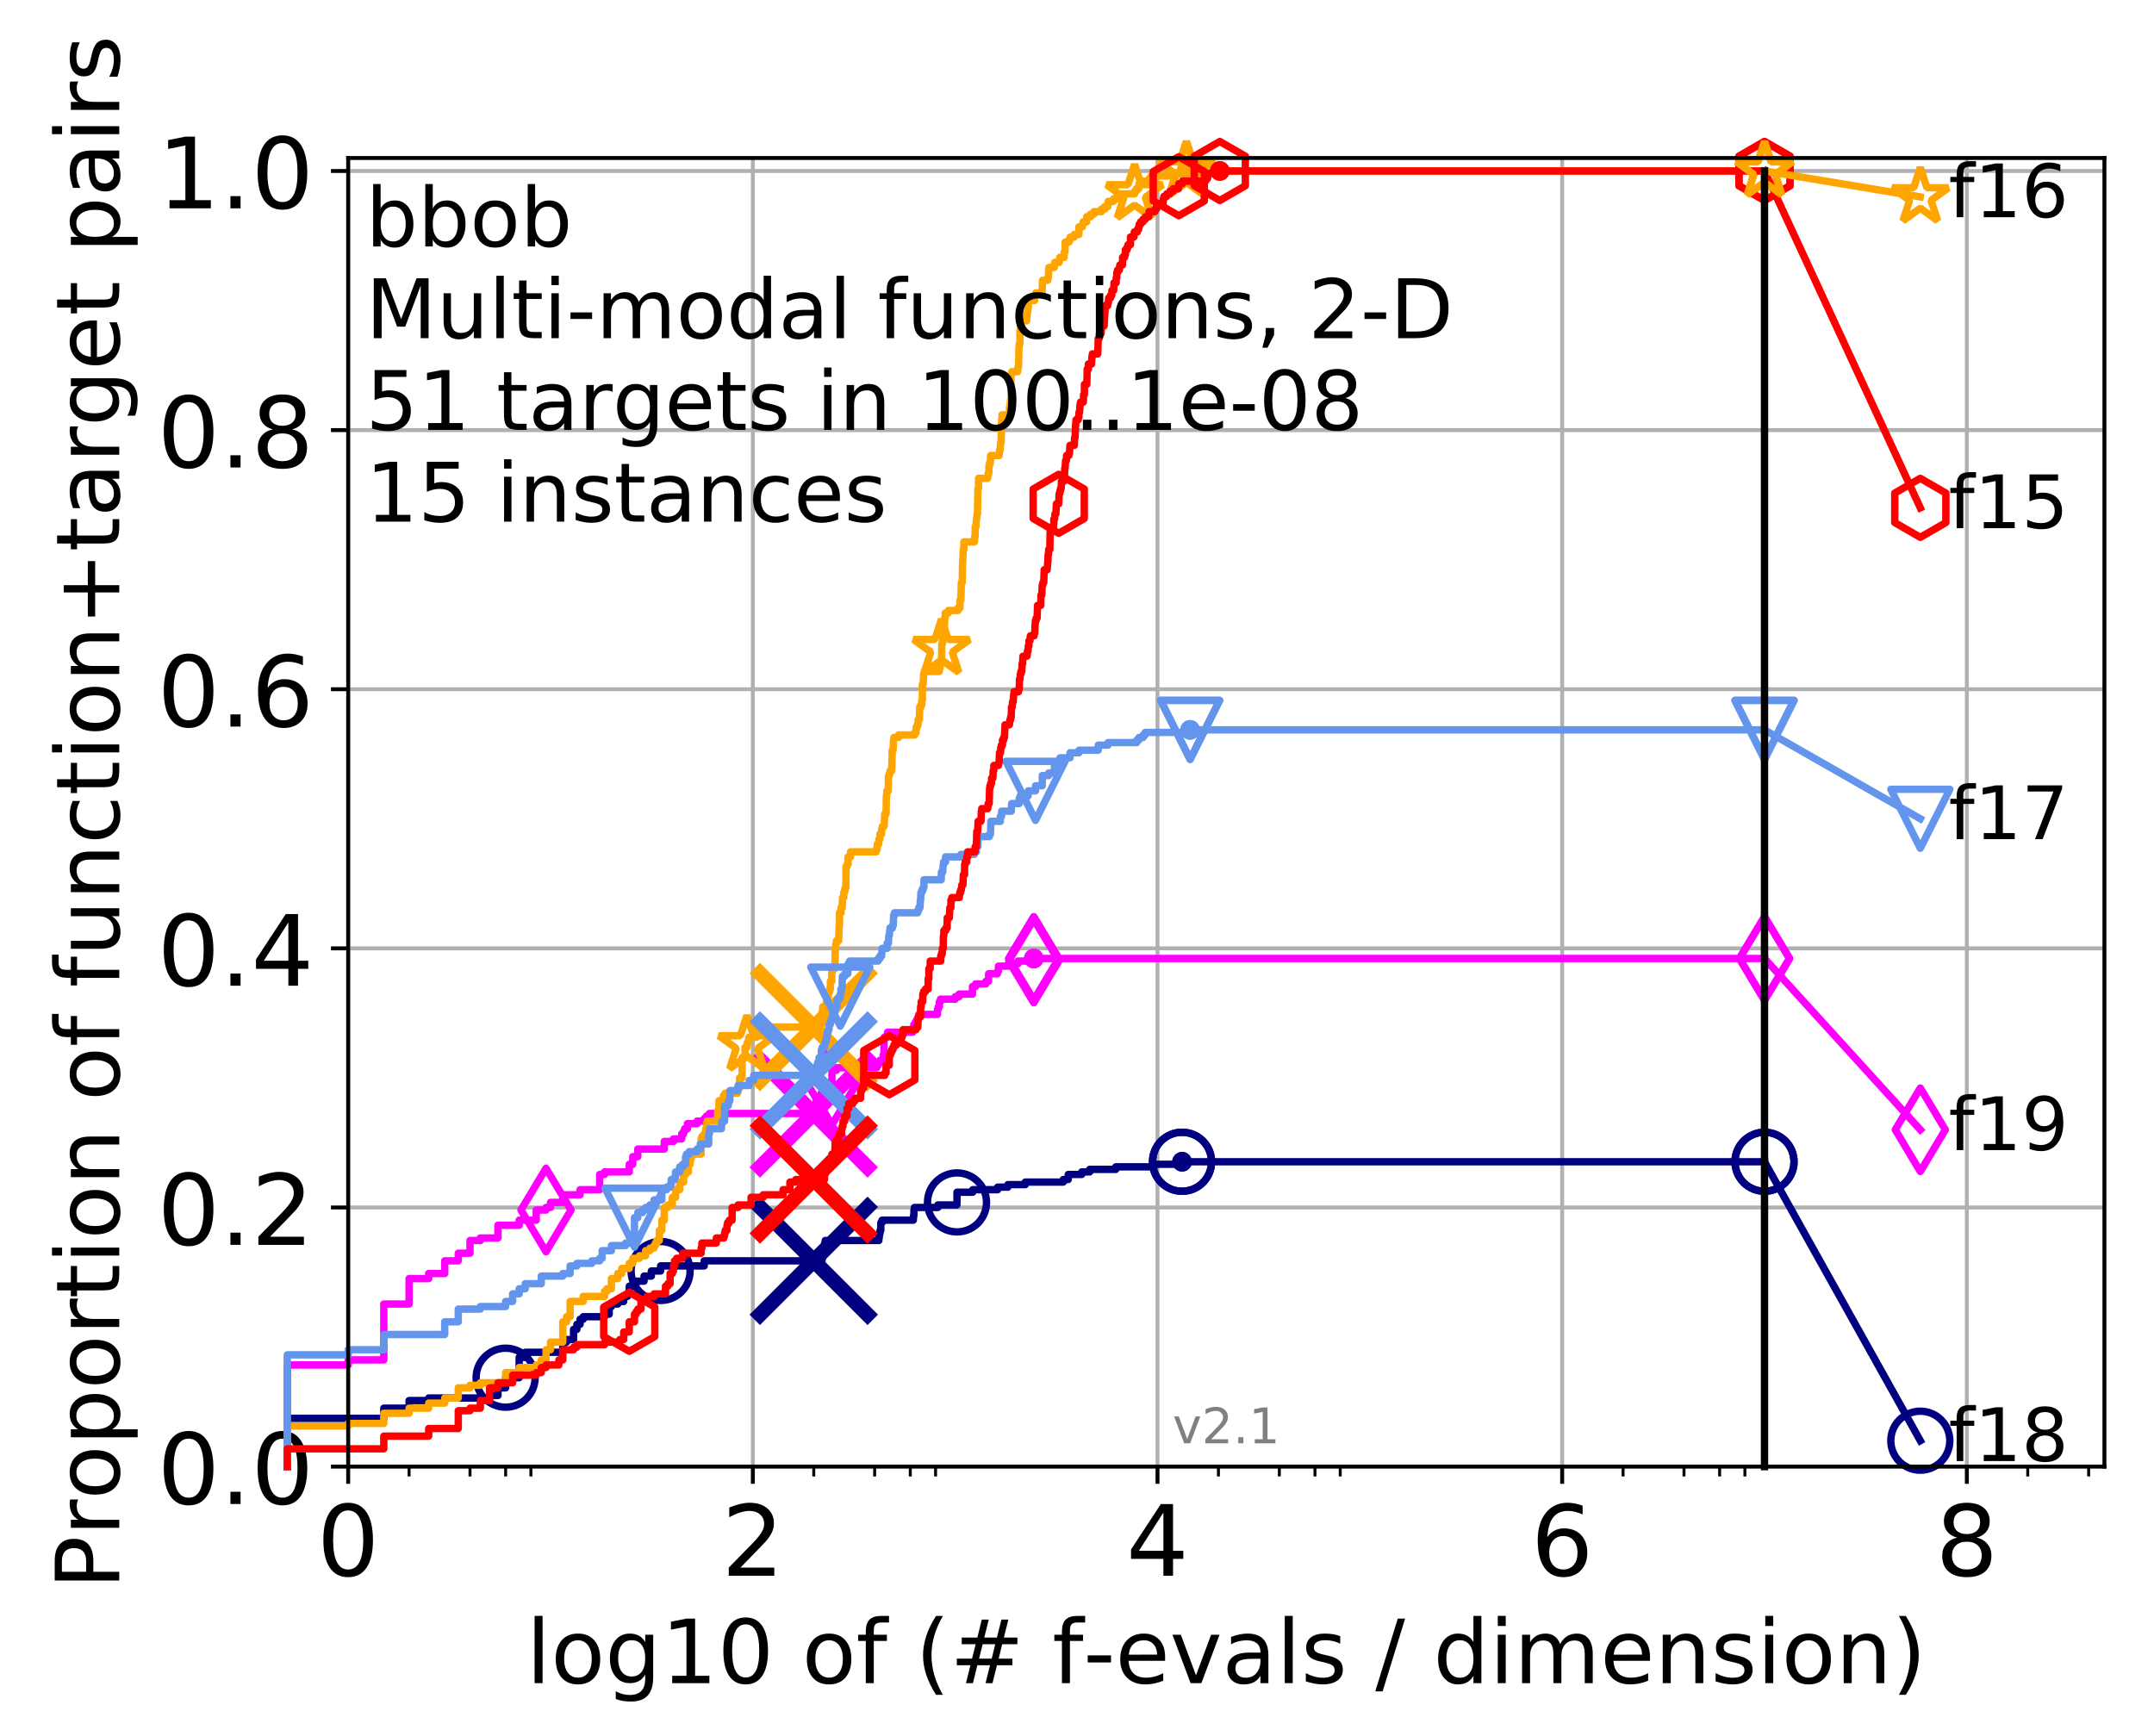 <?xml version="1.0" encoding="utf-8" standalone="no"?>
<!DOCTYPE svg PUBLIC "-//W3C//DTD SVG 1.1//EN"
  "http://www.w3.org/Graphics/SVG/1.1/DTD/svg11.dtd">
<!-- Created with matplotlib (http://matplotlib.org/) -->
<svg height="353pt" version="1.1" viewBox="0 0 438 353" width="438pt" xmlns="http://www.w3.org/2000/svg" xmlns:xlink="http://www.w3.org/1999/xlink">
 <defs>
  <style type="text/css">
*{stroke-linecap:butt;stroke-linejoin:round;}
  </style>
 </defs>
 <g id="figure_1">
  <g id="patch_1">
   <path d="M 0 353.222 
L 438.62 353.222 
L 438.62 0 
L 0 0 
z
" style="fill:#ffffff;"/>
  </g>
  <g id="axes_1">
   <g id="patch_2">
    <path d="M 70.8 298.245 
L 427.92 298.245 
L 427.92 32.133 
L 70.8 32.133 
z
" style="fill:#ffffff;"/>
   </g>
   <g id="matplotlib.axis_1">
    <g id="xtick_1">
     <g id="line2d_1">
      <path clip-path="url(#pdf0a5916c1)" d="M 70.8 298.245 
L 70.8 32.133 
" style="fill:none;stroke:#b0b0b0;stroke-linecap:square;stroke-width:0.8;"/>
     </g>
     <g id="line2d_2">
      <defs>
       <path d="M 0 0 
L 0 3.5 
" id="m445ab2f12b" style="stroke:#000000;stroke-width:0.8;"/>
      </defs>
      <g>
       <use style="stroke:#000000;stroke-width:0.8;" x="70.8" xlink:href="#m445ab2f12b" y="298.245"/>
      </g>
     </g>
     <g id="text_1">
      <!-- 0 -->
      <defs>
       <path d="M 31.781 66.406 
Q 24.172 66.406 20.328 58.906 
Q 16.5 51.422 16.5 36.375 
Q 16.5 21.391 20.328 13.891 
Q 24.172 6.391 31.781 6.391 
Q 39.453 6.391 43.281 13.891 
Q 47.125 21.391 47.125 36.375 
Q 47.125 51.422 43.281 58.906 
Q 39.453 66.406 31.781 66.406 
M 31.781 74.219 
Q 44.047 74.219 50.516 64.516 
Q 56.984 54.828 56.984 36.375 
Q 56.984 17.969 50.516 8.266 
Q 44.047 -1.422 31.781 -1.422 
Q 19.531 -1.422 13.062 8.266 
Q 6.594 17.969 6.594 36.375 
Q 6.594 54.828 13.062 64.516 
Q 19.531 74.219 31.781 74.219 
" id="DejaVuSans-30"/>
      </defs>
      <g transform="translate(64.438 320.442)scale(0.2 -0.2)">
       <use xlink:href="#DejaVuSans-30"/>
      </g>
     </g>
    </g>
    <g id="xtick_2">
     <g id="line2d_3">
      <path clip-path="url(#pdf0a5916c1)" d="M 153.086 298.245 
L 153.086 32.133 
" style="fill:none;stroke:#b0b0b0;stroke-linecap:square;stroke-width:0.8;"/>
     </g>
     <g id="line2d_4">
      <g>
       <use style="stroke:#000000;stroke-width:0.8;" x="153.086" xlink:href="#m445ab2f12b" y="298.245"/>
      </g>
     </g>
     <g id="text_2">
      <!-- 2 -->
      <defs>
       <path d="M 19.188 8.297 
L 53.609 8.297 
L 53.609 0 
L 7.328 0 
L 7.328 8.297 
Q 12.938 14.109 22.625 23.891 
Q 32.328 33.688 34.812 36.531 
Q 39.547 41.844 41.422 45.531 
Q 43.312 49.219 43.312 52.781 
Q 43.312 58.594 39.234 62.25 
Q 35.156 65.922 28.609 65.922 
Q 23.969 65.922 18.812 64.312 
Q 13.672 62.703 7.812 59.422 
L 7.812 69.391 
Q 13.766 71.781 18.938 73 
Q 24.125 74.219 28.422 74.219 
Q 39.75 74.219 46.484 68.547 
Q 53.219 62.891 53.219 53.422 
Q 53.219 48.922 51.531 44.891 
Q 49.859 40.875 45.406 35.406 
Q 44.188 33.984 37.641 27.219 
Q 31.109 20.453 19.188 8.297 
" id="DejaVuSans-32"/>
      </defs>
      <g transform="translate(146.723 320.442)scale(0.2 -0.2)">
       <use xlink:href="#DejaVuSans-32"/>
      </g>
     </g>
    </g>
    <g id="xtick_3">
     <g id="line2d_5">
      <path clip-path="url(#pdf0a5916c1)" d="M 235.371 298.245 
L 235.371 32.133 
" style="fill:none;stroke:#b0b0b0;stroke-linecap:square;stroke-width:0.8;"/>
     </g>
     <g id="line2d_6">
      <g>
       <use style="stroke:#000000;stroke-width:0.8;" x="235.371" xlink:href="#m445ab2f12b" y="298.245"/>
      </g>
     </g>
     <g id="text_3">
      <!-- 4 -->
      <defs>
       <path d="M 37.797 64.312 
L 12.891 25.391 
L 37.797 25.391 
z
M 35.203 72.906 
L 47.609 72.906 
L 47.609 25.391 
L 58.016 25.391 
L 58.016 17.188 
L 47.609 17.188 
L 47.609 0 
L 37.797 0 
L 37.797 17.188 
L 4.891 17.188 
L 4.891 26.703 
z
" id="DejaVuSans-34"/>
      </defs>
      <g transform="translate(229.009 320.442)scale(0.2 -0.2)">
       <use xlink:href="#DejaVuSans-34"/>
      </g>
     </g>
    </g>
    <g id="xtick_4">
     <g id="line2d_7">
      <path clip-path="url(#pdf0a5916c1)" d="M 317.657 298.245 
L 317.657 32.133 
" style="fill:none;stroke:#b0b0b0;stroke-linecap:square;stroke-width:0.8;"/>
     </g>
     <g id="line2d_8">
      <g>
       <use style="stroke:#000000;stroke-width:0.8;" x="317.657" xlink:href="#m445ab2f12b" y="298.245"/>
      </g>
     </g>
     <g id="text_4">
      <!-- 6 -->
      <defs>
       <path d="M 33.016 40.375 
Q 26.375 40.375 22.484 35.828 
Q 18.609 31.297 18.609 23.391 
Q 18.609 15.531 22.484 10.953 
Q 26.375 6.391 33.016 6.391 
Q 39.656 6.391 43.531 10.953 
Q 47.406 15.531 47.406 23.391 
Q 47.406 31.297 43.531 35.828 
Q 39.656 40.375 33.016 40.375 
M 52.594 71.297 
L 52.594 62.312 
Q 48.875 64.062 45.094 64.984 
Q 41.312 65.922 37.594 65.922 
Q 27.828 65.922 22.672 59.328 
Q 17.531 52.734 16.797 39.406 
Q 19.672 43.656 24.016 45.922 
Q 28.375 48.188 33.594 48.188 
Q 44.578 48.188 50.953 41.516 
Q 57.328 34.859 57.328 23.391 
Q 57.328 12.156 50.688 5.359 
Q 44.047 -1.422 33.016 -1.422 
Q 20.359 -1.422 13.672 8.266 
Q 6.984 17.969 6.984 36.375 
Q 6.984 53.656 15.188 63.938 
Q 23.391 74.219 37.203 74.219 
Q 40.922 74.219 44.703 73.484 
Q 48.484 72.75 52.594 71.297 
" id="DejaVuSans-36"/>
      </defs>
      <g transform="translate(311.295 320.442)scale(0.2 -0.2)">
       <use xlink:href="#DejaVuSans-36"/>
      </g>
     </g>
    </g>
    <g id="xtick_5">
     <g id="line2d_9">
      <path clip-path="url(#pdf0a5916c1)" d="M 399.943 298.245 
L 399.943 32.133 
" style="fill:none;stroke:#b0b0b0;stroke-linecap:square;stroke-width:0.8;"/>
     </g>
     <g id="line2d_10">
      <g>
       <use style="stroke:#000000;stroke-width:0.8;" x="399.943" xlink:href="#m445ab2f12b" y="298.245"/>
      </g>
     </g>
     <g id="text_5">
      <!-- 8 -->
      <defs>
       <path d="M 31.781 34.625 
Q 24.75 34.625 20.719 30.859 
Q 16.703 27.094 16.703 20.516 
Q 16.703 13.922 20.719 10.156 
Q 24.75 6.391 31.781 6.391 
Q 38.812 6.391 42.859 10.172 
Q 46.922 13.969 46.922 20.516 
Q 46.922 27.094 42.891 30.859 
Q 38.875 34.625 31.781 34.625 
M 21.922 38.812 
Q 15.578 40.375 12.031 44.719 
Q 8.5 49.078 8.5 55.328 
Q 8.5 64.062 14.719 69.141 
Q 20.953 74.219 31.781 74.219 
Q 42.672 74.219 48.875 69.141 
Q 55.078 64.062 55.078 55.328 
Q 55.078 49.078 51.531 44.719 
Q 48 40.375 41.703 38.812 
Q 48.828 37.156 52.797 32.312 
Q 56.781 27.484 56.781 20.516 
Q 56.781 9.906 50.312 4.234 
Q 43.844 -1.422 31.781 -1.422 
Q 19.734 -1.422 13.25 4.234 
Q 6.781 9.906 6.781 20.516 
Q 6.781 27.484 10.781 32.312 
Q 14.797 37.156 21.922 38.812 
M 18.312 54.391 
Q 18.312 48.734 21.844 45.562 
Q 25.391 42.391 31.781 42.391 
Q 38.141 42.391 41.719 45.562 
Q 45.312 48.734 45.312 54.391 
Q 45.312 60.062 41.719 63.234 
Q 38.141 66.406 31.781 66.406 
Q 25.391 66.406 21.844 63.234 
Q 18.312 60.062 18.312 54.391 
" id="DejaVuSans-38"/>
      </defs>
      <g transform="translate(393.58 320.442)scale(0.2 -0.2)">
       <use xlink:href="#DejaVuSans-38"/>
      </g>
     </g>
    </g>
    <g id="xtick_6">
     <g id="line2d_11">
      <defs>
       <path d="M 0 0 
L 0 2 
" id="m51d893132a" style="stroke:#000000;stroke-width:0.6;"/>
      </defs>
      <g>
       <use style="stroke:#000000;stroke-width:0.6;" x="83.185" xlink:href="#m51d893132a" y="298.245"/>
      </g>
     </g>
    </g>
    <g id="xtick_7">
     <g id="line2d_12">
      <g>
       <use style="stroke:#000000;stroke-width:0.6;" x="95.57" xlink:href="#m51d893132a" y="298.245"/>
      </g>
     </g>
    </g>
    <g id="xtick_8">
     <g id="line2d_13">
      <g>
       <use style="stroke:#000000;stroke-width:0.6;" x="102.815" xlink:href="#m51d893132a" y="298.245"/>
      </g>
     </g>
    </g>
    <g id="xtick_9">
     <g id="line2d_14">
      <g>
       <use style="stroke:#000000;stroke-width:0.6;" x="107.956" xlink:href="#m51d893132a" y="298.245"/>
      </g>
     </g>
    </g>
    <g id="xtick_10">
     <g id="line2d_15">
      <g>
       <use style="stroke:#000000;stroke-width:0.6;" x="165.471" xlink:href="#m51d893132a" y="298.245"/>
      </g>
     </g>
    </g>
    <g id="xtick_11">
     <g id="line2d_16">
      <g>
       <use style="stroke:#000000;stroke-width:0.6;" x="177.856" xlink:href="#m51d893132a" y="298.245"/>
      </g>
     </g>
    </g>
    <g id="xtick_12">
     <g id="line2d_17">
      <g>
       <use style="stroke:#000000;stroke-width:0.6;" x="185.101" xlink:href="#m51d893132a" y="298.245"/>
      </g>
     </g>
    </g>
    <g id="xtick_13">
     <g id="line2d_18">
      <g>
       <use style="stroke:#000000;stroke-width:0.6;" x="190.241" xlink:href="#m51d893132a" y="298.245"/>
      </g>
     </g>
    </g>
    <g id="xtick_14">
     <g id="line2d_19">
      <g>
       <use style="stroke:#000000;stroke-width:0.6;" x="247.757" xlink:href="#m51d893132a" y="298.245"/>
      </g>
     </g>
    </g>
    <g id="xtick_15">
     <g id="line2d_20">
      <g>
       <use style="stroke:#000000;stroke-width:0.6;" x="260.142" xlink:href="#m51d893132a" y="298.245"/>
      </g>
     </g>
    </g>
    <g id="xtick_16">
     <g id="line2d_21">
      <g>
       <use style="stroke:#000000;stroke-width:0.6;" x="267.387" xlink:href="#m51d893132a" y="298.245"/>
      </g>
     </g>
    </g>
    <g id="xtick_17">
     <g id="line2d_22">
      <g>
       <use style="stroke:#000000;stroke-width:0.6;" x="272.527" xlink:href="#m51d893132a" y="298.245"/>
      </g>
     </g>
    </g>
    <g id="xtick_18">
     <g id="line2d_23">
      <g>
       <use style="stroke:#000000;stroke-width:0.6;" x="330.042" xlink:href="#m51d893132a" y="298.245"/>
      </g>
     </g>
    </g>
    <g id="xtick_19">
     <g id="line2d_24">
      <g>
       <use style="stroke:#000000;stroke-width:0.6;" x="342.428" xlink:href="#m51d893132a" y="298.245"/>
      </g>
     </g>
    </g>
    <g id="xtick_20">
     <g id="line2d_25">
      <g>
       <use style="stroke:#000000;stroke-width:0.6;" x="349.673" xlink:href="#m51d893132a" y="298.245"/>
      </g>
     </g>
    </g>
    <g id="xtick_21">
     <g id="line2d_26">
      <g>
       <use style="stroke:#000000;stroke-width:0.6;" x="354.813" xlink:href="#m51d893132a" y="298.245"/>
      </g>
     </g>
    </g>
    <g id="xtick_22">
     <g id="line2d_27">
      <g>
       <use style="stroke:#000000;stroke-width:0.6;" x="412.328" xlink:href="#m51d893132a" y="298.245"/>
      </g>
     </g>
    </g>
    <g id="xtick_23">
     <g id="line2d_28">
      <g>
       <use style="stroke:#000000;stroke-width:0.6;" x="424.713" xlink:href="#m51d893132a" y="298.245"/>
      </g>
     </g>
    </g>
    <g id="text_6">
     <!-- log10 of (# f-evals / dimension) -->
     <defs>
      <path d="M 9.422 75.984 
L 18.406 75.984 
L 18.406 0 
L 9.422 0 
z
" id="DejaVuSans-6c"/>
      <path d="M 30.609 48.391 
Q 23.391 48.391 19.188 42.75 
Q 14.984 37.109 14.984 27.297 
Q 14.984 17.484 19.156 11.844 
Q 23.344 6.203 30.609 6.203 
Q 37.797 6.203 41.984 11.859 
Q 46.188 17.531 46.188 27.297 
Q 46.188 37.016 41.984 42.703 
Q 37.797 48.391 30.609 48.391 
M 30.609 56 
Q 42.328 56 49.016 48.375 
Q 55.719 40.766 55.719 27.297 
Q 55.719 13.875 49.016 6.219 
Q 42.328 -1.422 30.609 -1.422 
Q 18.844 -1.422 12.172 6.219 
Q 5.516 13.875 5.516 27.297 
Q 5.516 40.766 12.172 48.375 
Q 18.844 56 30.609 56 
" id="DejaVuSans-6f"/>
      <path d="M 45.406 27.984 
Q 45.406 37.75 41.375 43.109 
Q 37.359 48.484 30.078 48.484 
Q 22.859 48.484 18.828 43.109 
Q 14.797 37.75 14.797 27.984 
Q 14.797 18.266 18.828 12.891 
Q 22.859 7.516 30.078 7.516 
Q 37.359 7.516 41.375 12.891 
Q 45.406 18.266 45.406 27.984 
M 54.391 6.781 
Q 54.391 -7.172 48.188 -13.984 
Q 42 -20.797 29.203 -20.797 
Q 24.469 -20.797 20.266 -20.094 
Q 16.062 -19.391 12.109 -17.922 
L 12.109 -9.188 
Q 16.062 -11.328 19.922 -12.344 
Q 23.781 -13.375 27.781 -13.375 
Q 36.625 -13.375 41.016 -8.766 
Q 45.406 -4.156 45.406 5.172 
L 45.406 9.625 
Q 42.625 4.781 38.281 2.391 
Q 33.938 0 27.875 0 
Q 17.828 0 11.672 7.656 
Q 5.516 15.328 5.516 27.984 
Q 5.516 40.672 11.672 48.328 
Q 17.828 56 27.875 56 
Q 33.938 56 38.281 53.609 
Q 42.625 51.219 45.406 46.391 
L 45.406 54.688 
L 54.391 54.688 
z
" id="DejaVuSans-67"/>
      <path d="M 12.406 8.297 
L 28.516 8.297 
L 28.516 63.922 
L 10.984 60.406 
L 10.984 69.391 
L 28.422 72.906 
L 38.281 72.906 
L 38.281 8.297 
L 54.391 8.297 
L 54.391 0 
L 12.406 0 
z
" id="DejaVuSans-31"/>
      <path id="DejaVuSans-20"/>
      <path d="M 37.109 75.984 
L 37.109 68.5 
L 28.516 68.5 
Q 23.688 68.5 21.797 66.547 
Q 19.922 64.594 19.922 59.516 
L 19.922 54.688 
L 34.719 54.688 
L 34.719 47.703 
L 19.922 47.703 
L 19.922 0 
L 10.891 0 
L 10.891 47.703 
L 2.297 47.703 
L 2.297 54.688 
L 10.891 54.688 
L 10.891 58.5 
Q 10.891 67.625 15.141 71.797 
Q 19.391 75.984 28.609 75.984 
z
" id="DejaVuSans-66"/>
      <path d="M 31 75.875 
Q 24.469 64.656 21.281 53.656 
Q 18.109 42.672 18.109 31.391 
Q 18.109 20.125 21.312 9.062 
Q 24.516 -2 31 -13.188 
L 23.188 -13.188 
Q 15.875 -1.703 12.234 9.375 
Q 8.594 20.453 8.594 31.391 
Q 8.594 42.281 12.203 53.312 
Q 15.828 64.359 23.188 75.875 
z
" id="DejaVuSans-28"/>
      <path d="M 51.125 44 
L 36.922 44 
L 32.812 27.688 
L 47.125 27.688 
z
M 43.797 71.781 
L 38.719 51.516 
L 52.984 51.516 
L 58.109 71.781 
L 65.922 71.781 
L 60.891 51.516 
L 76.125 51.516 
L 76.125 44 
L 58.984 44 
L 54.984 27.688 
L 70.516 27.688 
L 70.516 20.219 
L 53.078 20.219 
L 48 0 
L 40.188 0 
L 45.219 20.219 
L 30.906 20.219 
L 25.875 0 
L 18.016 0 
L 23.094 20.219 
L 7.719 20.219 
L 7.719 27.688 
L 24.906 27.688 
L 29 44 
L 13.281 44 
L 13.281 51.516 
L 30.906 51.516 
L 35.891 71.781 
z
" id="DejaVuSans-23"/>
      <path d="M 4.891 31.391 
L 31.203 31.391 
L 31.203 23.391 
L 4.891 23.391 
z
" id="DejaVuSans-2d"/>
      <path d="M 56.203 29.594 
L 56.203 25.203 
L 14.891 25.203 
Q 15.484 15.922 20.484 11.062 
Q 25.484 6.203 34.422 6.203 
Q 39.594 6.203 44.453 7.469 
Q 49.312 8.734 54.109 11.281 
L 54.109 2.781 
Q 49.266 0.734 44.188 -0.344 
Q 39.109 -1.422 33.891 -1.422 
Q 20.797 -1.422 13.156 6.188 
Q 5.516 13.812 5.516 26.812 
Q 5.516 40.234 12.766 48.109 
Q 20.016 56 32.328 56 
Q 43.359 56 49.781 48.891 
Q 56.203 41.797 56.203 29.594 
M 47.219 32.234 
Q 47.125 39.594 43.094 43.984 
Q 39.062 48.391 32.422 48.391 
Q 24.906 48.391 20.391 44.141 
Q 15.875 39.891 15.188 32.172 
z
" id="DejaVuSans-65"/>
      <path d="M 2.984 54.688 
L 12.5 54.688 
L 29.594 8.797 
L 46.688 54.688 
L 56.203 54.688 
L 35.688 0 
L 23.484 0 
z
" id="DejaVuSans-76"/>
      <path d="M 34.281 27.484 
Q 23.391 27.484 19.188 25 
Q 14.984 22.516 14.984 16.5 
Q 14.984 11.719 18.141 8.906 
Q 21.297 6.109 26.703 6.109 
Q 34.188 6.109 38.703 11.406 
Q 43.219 16.703 43.219 25.484 
L 43.219 27.484 
z
M 52.203 31.203 
L 52.203 0 
L 43.219 0 
L 43.219 8.297 
Q 40.141 3.328 35.547 0.953 
Q 30.953 -1.422 24.312 -1.422 
Q 15.922 -1.422 10.953 3.297 
Q 6 8.016 6 15.922 
Q 6 25.141 12.172 29.828 
Q 18.359 34.516 30.609 34.516 
L 43.219 34.516 
L 43.219 35.406 
Q 43.219 41.609 39.141 45 
Q 35.062 48.391 27.688 48.391 
Q 23 48.391 18.547 47.266 
Q 14.109 46.141 10.016 43.891 
L 10.016 52.203 
Q 14.938 54.109 19.578 55.047 
Q 24.219 56 28.609 56 
Q 40.484 56 46.344 49.844 
Q 52.203 43.703 52.203 31.203 
" id="DejaVuSans-61"/>
      <path d="M 44.281 53.078 
L 44.281 44.578 
Q 40.484 46.531 36.375 47.5 
Q 32.281 48.484 27.875 48.484 
Q 21.188 48.484 17.844 46.438 
Q 14.5 44.391 14.5 40.281 
Q 14.5 37.156 16.891 35.375 
Q 19.281 33.594 26.516 31.984 
L 29.594 31.297 
Q 39.156 29.25 43.188 25.516 
Q 47.219 21.781 47.219 15.094 
Q 47.219 7.469 41.188 3.016 
Q 35.156 -1.422 24.609 -1.422 
Q 20.219 -1.422 15.453 -0.562 
Q 10.688 0.297 5.422 2 
L 5.422 11.281 
Q 10.406 8.688 15.234 7.391 
Q 20.062 6.109 24.812 6.109 
Q 31.156 6.109 34.562 8.281 
Q 37.984 10.453 37.984 14.406 
Q 37.984 18.062 35.516 20.016 
Q 33.062 21.969 24.703 23.781 
L 21.578 24.516 
Q 13.234 26.266 9.516 29.906 
Q 5.812 33.547 5.812 39.891 
Q 5.812 47.609 11.281 51.797 
Q 16.75 56 26.812 56 
Q 31.781 56 36.172 55.266 
Q 40.578 54.547 44.281 53.078 
" id="DejaVuSans-73"/>
      <path d="M 25.391 72.906 
L 33.688 72.906 
L 8.297 -9.281 
L 0 -9.281 
z
" id="DejaVuSans-2f"/>
      <path d="M 45.406 46.391 
L 45.406 75.984 
L 54.391 75.984 
L 54.391 0 
L 45.406 0 
L 45.406 8.203 
Q 42.578 3.328 38.25 0.953 
Q 33.938 -1.422 27.875 -1.422 
Q 17.969 -1.422 11.734 6.484 
Q 5.516 14.406 5.516 27.297 
Q 5.516 40.188 11.734 48.094 
Q 17.969 56 27.875 56 
Q 33.938 56 38.25 53.625 
Q 42.578 51.266 45.406 46.391 
M 14.797 27.297 
Q 14.797 17.391 18.875 11.75 
Q 22.953 6.109 30.078 6.109 
Q 37.203 6.109 41.297 11.75 
Q 45.406 17.391 45.406 27.297 
Q 45.406 37.203 41.297 42.844 
Q 37.203 48.484 30.078 48.484 
Q 22.953 48.484 18.875 42.844 
Q 14.797 37.203 14.797 27.297 
" id="DejaVuSans-64"/>
      <path d="M 9.422 54.688 
L 18.406 54.688 
L 18.406 0 
L 9.422 0 
z
M 9.422 75.984 
L 18.406 75.984 
L 18.406 64.594 
L 9.422 64.594 
z
" id="DejaVuSans-69"/>
      <path d="M 52 44.188 
Q 55.375 50.25 60.062 53.125 
Q 64.75 56 71.094 56 
Q 79.641 56 84.281 50.016 
Q 88.922 44.047 88.922 33.016 
L 88.922 0 
L 79.891 0 
L 79.891 32.719 
Q 79.891 40.578 77.094 44.375 
Q 74.312 48.188 68.609 48.188 
Q 61.625 48.188 57.562 43.547 
Q 53.516 38.922 53.516 30.906 
L 53.516 0 
L 44.484 0 
L 44.484 32.719 
Q 44.484 40.625 41.703 44.406 
Q 38.922 48.188 33.109 48.188 
Q 26.219 48.188 22.156 43.531 
Q 18.109 38.875 18.109 30.906 
L 18.109 0 
L 9.078 0 
L 9.078 54.688 
L 18.109 54.688 
L 18.109 46.188 
Q 21.188 51.219 25.484 53.609 
Q 29.781 56 35.688 56 
Q 41.656 56 45.828 52.969 
Q 50 49.953 52 44.188 
" id="DejaVuSans-6d"/>
      <path d="M 54.891 33.016 
L 54.891 0 
L 45.906 0 
L 45.906 32.719 
Q 45.906 40.484 42.875 44.328 
Q 39.844 48.188 33.797 48.188 
Q 26.516 48.188 22.312 43.547 
Q 18.109 38.922 18.109 30.906 
L 18.109 0 
L 9.078 0 
L 9.078 54.688 
L 18.109 54.688 
L 18.109 46.188 
Q 21.344 51.125 25.703 53.562 
Q 30.078 56 35.797 56 
Q 45.219 56 50.047 50.172 
Q 54.891 44.344 54.891 33.016 
" id="DejaVuSans-6e"/>
      <path d="M 8.016 75.875 
L 15.828 75.875 
Q 23.141 64.359 26.781 53.312 
Q 30.422 42.281 30.422 31.391 
Q 30.422 20.453 26.781 9.375 
Q 23.141 -1.703 15.828 -13.188 
L 8.016 -13.188 
Q 14.5 -2 17.703 9.062 
Q 20.906 20.125 20.906 31.391 
Q 20.906 42.672 17.703 53.656 
Q 14.5 64.656 8.016 75.875 
" id="DejaVuSans-29"/>
     </defs>
     <g transform="translate(107.015 342.279)scale(0.18 -0.18)">
      <use xlink:href="#DejaVuSans-6c"/>
      <use x="27.783" xlink:href="#DejaVuSans-6f"/>
      <use x="88.965" xlink:href="#DejaVuSans-67"/>
      <use x="152.441" xlink:href="#DejaVuSans-31"/>
      <use x="216.064" xlink:href="#DejaVuSans-30"/>
      <use x="279.688" xlink:href="#DejaVuSans-20"/>
      <use x="311.475" xlink:href="#DejaVuSans-6f"/>
      <use x="372.656" xlink:href="#DejaVuSans-66"/>
      <use x="407.861" xlink:href="#DejaVuSans-20"/>
      <use x="439.648" xlink:href="#DejaVuSans-28"/>
      <use x="478.662" xlink:href="#DejaVuSans-23"/>
      <use x="562.451" xlink:href="#DejaVuSans-20"/>
      <use x="594.238" xlink:href="#DejaVuSans-66"/>
      <use x="629.365" xlink:href="#DejaVuSans-2d"/>
      <use x="665.449" xlink:href="#DejaVuSans-65"/>
      <use x="726.973" xlink:href="#DejaVuSans-76"/>
      <use x="786.152" xlink:href="#DejaVuSans-61"/>
      <use x="847.432" xlink:href="#DejaVuSans-6c"/>
      <use x="875.215" xlink:href="#DejaVuSans-73"/>
      <use x="927.314" xlink:href="#DejaVuSans-20"/>
      <use x="959.102" xlink:href="#DejaVuSans-2f"/>
      <use x="992.793" xlink:href="#DejaVuSans-20"/>
      <use x="1024.58" xlink:href="#DejaVuSans-64"/>
      <use x="1088.057" xlink:href="#DejaVuSans-69"/>
      <use x="1115.84" xlink:href="#DejaVuSans-6d"/>
      <use x="1213.252" xlink:href="#DejaVuSans-65"/>
      <use x="1274.775" xlink:href="#DejaVuSans-6e"/>
      <use x="1338.154" xlink:href="#DejaVuSans-73"/>
      <use x="1390.254" xlink:href="#DejaVuSans-69"/>
      <use x="1418.037" xlink:href="#DejaVuSans-6f"/>
      <use x="1479.219" xlink:href="#DejaVuSans-6e"/>
      <use x="1542.598" xlink:href="#DejaVuSans-29"/>
     </g>
    </g>
   </g>
   <g id="matplotlib.axis_2">
    <g id="ytick_1">
     <g id="line2d_29">
      <path clip-path="url(#pdf0a5916c1)" d="M 70.8 298.245 
L 427.92 298.245 
" style="fill:none;stroke:#b0b0b0;stroke-linecap:square;stroke-width:0.8;"/>
     </g>
     <g id="line2d_30">
      <defs>
       <path d="M 0 0 
L -3.5 0 
" id="m347671cd3e" style="stroke:#000000;stroke-width:0.8;"/>
      </defs>
      <g>
       <use style="stroke:#000000;stroke-width:0.8;" x="70.8" xlink:href="#m347671cd3e" y="298.245"/>
      </g>
     </g>
     <g id="text_7">
      <!-- 0.0 -->
      <defs>
       <path d="M 10.688 12.406 
L 21 12.406 
L 21 0 
L 10.688 0 
z
" id="DejaVuSans-2e"/>
      </defs>
      <g transform="translate(31.994 305.844)scale(0.2 -0.2)">
       <use xlink:href="#DejaVuSans-30"/>
       <use x="63.623" xlink:href="#DejaVuSans-2e"/>
       <use x="95.41" xlink:href="#DejaVuSans-30"/>
      </g>
     </g>
    </g>
    <g id="ytick_2">
     <g id="line2d_31">
      <path clip-path="url(#pdf0a5916c1)" d="M 70.8 245.55 
L 427.92 245.55 
" style="fill:none;stroke:#b0b0b0;stroke-linecap:square;stroke-width:0.8;"/>
     </g>
     <g id="line2d_32">
      <g>
       <use style="stroke:#000000;stroke-width:0.8;" x="70.8" xlink:href="#m347671cd3e" y="245.55"/>
      </g>
     </g>
     <g id="text_8">
      <!-- 0.2 -->
      <g transform="translate(31.994 253.148)scale(0.2 -0.2)">
       <use xlink:href="#DejaVuSans-30"/>
       <use x="63.623" xlink:href="#DejaVuSans-2e"/>
       <use x="95.41" xlink:href="#DejaVuSans-32"/>
      </g>
     </g>
    </g>
    <g id="ytick_3">
     <g id="line2d_33">
      <path clip-path="url(#pdf0a5916c1)" d="M 70.8 192.854 
L 427.92 192.854 
" style="fill:none;stroke:#b0b0b0;stroke-linecap:square;stroke-width:0.8;"/>
     </g>
     <g id="line2d_34">
      <g>
       <use style="stroke:#000000;stroke-width:0.8;" x="70.8" xlink:href="#m347671cd3e" y="192.854"/>
      </g>
     </g>
     <g id="text_9">
      <!-- 0.4 -->
      <g transform="translate(31.994 200.453)scale(0.2 -0.2)">
       <use xlink:href="#DejaVuSans-30"/>
       <use x="63.623" xlink:href="#DejaVuSans-2e"/>
       <use x="95.41" xlink:href="#DejaVuSans-34"/>
      </g>
     </g>
    </g>
    <g id="ytick_4">
     <g id="line2d_35">
      <path clip-path="url(#pdf0a5916c1)" d="M 70.8 140.159 
L 427.92 140.159 
" style="fill:none;stroke:#b0b0b0;stroke-linecap:square;stroke-width:0.8;"/>
     </g>
     <g id="line2d_36">
      <g>
       <use style="stroke:#000000;stroke-width:0.8;" x="70.8" xlink:href="#m347671cd3e" y="140.159"/>
      </g>
     </g>
     <g id="text_10">
      <!-- 0.6 -->
      <g transform="translate(31.994 147.757)scale(0.2 -0.2)">
       <use xlink:href="#DejaVuSans-30"/>
       <use x="63.623" xlink:href="#DejaVuSans-2e"/>
       <use x="95.41" xlink:href="#DejaVuSans-36"/>
      </g>
     </g>
    </g>
    <g id="ytick_5">
     <g id="line2d_37">
      <path clip-path="url(#pdf0a5916c1)" d="M 70.8 87.464 
L 427.92 87.464 
" style="fill:none;stroke:#b0b0b0;stroke-linecap:square;stroke-width:0.8;"/>
     </g>
     <g id="line2d_38">
      <g>
       <use style="stroke:#000000;stroke-width:0.8;" x="70.8" xlink:href="#m347671cd3e" y="87.464"/>
      </g>
     </g>
     <g id="text_11">
      <!-- 0.8 -->
      <g transform="translate(31.994 95.062)scale(0.2 -0.2)">
       <use xlink:href="#DejaVuSans-30"/>
       <use x="63.623" xlink:href="#DejaVuSans-2e"/>
       <use x="95.41" xlink:href="#DejaVuSans-38"/>
      </g>
     </g>
    </g>
    <g id="ytick_6">
     <g id="line2d_39">
      <path clip-path="url(#pdf0a5916c1)" d="M 70.8 34.768 
L 427.92 34.768 
" style="fill:none;stroke:#b0b0b0;stroke-linecap:square;stroke-width:0.8;"/>
     </g>
     <g id="line2d_40">
      <g>
       <use style="stroke:#000000;stroke-width:0.8;" x="70.8" xlink:href="#m347671cd3e" y="34.768"/>
      </g>
     </g>
     <g id="text_12">
      <!-- 1.0 -->
      <g transform="translate(31.994 42.367)scale(0.2 -0.2)">
       <use xlink:href="#DejaVuSans-31"/>
       <use x="63.623" xlink:href="#DejaVuSans-2e"/>
       <use x="95.41" xlink:href="#DejaVuSans-30"/>
      </g>
     </g>
    </g>
    <g id="text_13">
     <!-- Proportion of function+target pairs -->
     <defs>
      <path d="M 19.672 64.797 
L 19.672 37.406 
L 32.078 37.406 
Q 38.969 37.406 42.719 40.969 
Q 46.484 44.531 46.484 51.125 
Q 46.484 57.672 42.719 61.234 
Q 38.969 64.797 32.078 64.797 
z
M 9.812 72.906 
L 32.078 72.906 
Q 44.344 72.906 50.609 67.359 
Q 56.891 61.812 56.891 51.125 
Q 56.891 40.328 50.609 34.812 
Q 44.344 29.297 32.078 29.297 
L 19.672 29.297 
L 19.672 0 
L 9.812 0 
z
" id="DejaVuSans-50"/>
      <path d="M 41.109 46.297 
Q 39.594 47.172 37.812 47.578 
Q 36.031 48 33.891 48 
Q 26.266 48 22.188 43.047 
Q 18.109 38.094 18.109 28.812 
L 18.109 0 
L 9.078 0 
L 9.078 54.688 
L 18.109 54.688 
L 18.109 46.188 
Q 20.953 51.172 25.484 53.578 
Q 30.031 56 36.531 56 
Q 37.453 56 38.578 55.875 
Q 39.703 55.766 41.062 55.516 
z
" id="DejaVuSans-72"/>
      <path d="M 18.109 8.203 
L 18.109 -20.797 
L 9.078 -20.797 
L 9.078 54.688 
L 18.109 54.688 
L 18.109 46.391 
Q 20.953 51.266 25.266 53.625 
Q 29.594 56 35.594 56 
Q 45.562 56 51.781 48.094 
Q 58.016 40.188 58.016 27.297 
Q 58.016 14.406 51.781 6.484 
Q 45.562 -1.422 35.594 -1.422 
Q 29.594 -1.422 25.266 0.953 
Q 20.953 3.328 18.109 8.203 
M 48.688 27.297 
Q 48.688 37.203 44.609 42.844 
Q 40.531 48.484 33.406 48.484 
Q 26.266 48.484 22.188 42.844 
Q 18.109 37.203 18.109 27.297 
Q 18.109 17.391 22.188 11.75 
Q 26.266 6.109 33.406 6.109 
Q 40.531 6.109 44.609 11.75 
Q 48.688 17.391 48.688 27.297 
" id="DejaVuSans-70"/>
      <path d="M 18.312 70.219 
L 18.312 54.688 
L 36.812 54.688 
L 36.812 47.703 
L 18.312 47.703 
L 18.312 18.016 
Q 18.312 11.328 20.141 9.422 
Q 21.969 7.516 27.594 7.516 
L 36.812 7.516 
L 36.812 0 
L 27.594 0 
Q 17.188 0 13.234 3.875 
Q 9.281 7.766 9.281 18.016 
L 9.281 47.703 
L 2.688 47.703 
L 2.688 54.688 
L 9.281 54.688 
L 9.281 70.219 
z
" id="DejaVuSans-74"/>
      <path d="M 8.5 21.578 
L 8.5 54.688 
L 17.484 54.688 
L 17.484 21.922 
Q 17.484 14.156 20.5 10.266 
Q 23.531 6.391 29.594 6.391 
Q 36.859 6.391 41.078 11.031 
Q 45.312 15.672 45.312 23.688 
L 45.312 54.688 
L 54.297 54.688 
L 54.297 0 
L 45.312 0 
L 45.312 8.406 
Q 42.047 3.422 37.719 1 
Q 33.406 -1.422 27.688 -1.422 
Q 18.266 -1.422 13.375 4.438 
Q 8.5 10.297 8.5 21.578 
M 31.109 56 
z
" id="DejaVuSans-75"/>
      <path d="M 48.781 52.594 
L 48.781 44.188 
Q 44.969 46.297 41.141 47.344 
Q 37.312 48.391 33.406 48.391 
Q 24.656 48.391 19.812 42.844 
Q 14.984 37.312 14.984 27.297 
Q 14.984 17.281 19.812 11.734 
Q 24.656 6.203 33.406 6.203 
Q 37.312 6.203 41.141 7.25 
Q 44.969 8.297 48.781 10.406 
L 48.781 2.094 
Q 45.016 0.344 40.984 -0.531 
Q 36.969 -1.422 32.422 -1.422 
Q 20.062 -1.422 12.781 6.344 
Q 5.516 14.109 5.516 27.297 
Q 5.516 40.672 12.859 48.328 
Q 20.219 56 33.016 56 
Q 37.156 56 41.109 55.141 
Q 45.062 54.297 48.781 52.594 
" id="DejaVuSans-63"/>
      <path d="M 46 62.703 
L 46 35.5 
L 73.188 35.5 
L 73.188 27.203 
L 46 27.203 
L 46 0 
L 37.797 0 
L 37.797 27.203 
L 10.594 27.203 
L 10.594 35.5 
L 37.797 35.5 
L 37.797 62.703 
z
" id="DejaVuSans-2b"/>
     </defs>
     <g transform="translate(24.25 323.179)rotate(-90)scale(0.18 -0.18)">
      <use xlink:href="#DejaVuSans-50"/>
      <use x="60.287" xlink:href="#DejaVuSans-72"/>
      <use x="101.369" xlink:href="#DejaVuSans-6f"/>
      <use x="162.551" xlink:href="#DejaVuSans-70"/>
      <use x="226.027" xlink:href="#DejaVuSans-6f"/>
      <use x="287.209" xlink:href="#DejaVuSans-72"/>
      <use x="328.322" xlink:href="#DejaVuSans-74"/>
      <use x="367.531" xlink:href="#DejaVuSans-69"/>
      <use x="395.314" xlink:href="#DejaVuSans-6f"/>
      <use x="456.496" xlink:href="#DejaVuSans-6e"/>
      <use x="519.875" xlink:href="#DejaVuSans-20"/>
      <use x="551.662" xlink:href="#DejaVuSans-6f"/>
      <use x="612.844" xlink:href="#DejaVuSans-66"/>
      <use x="648.049" xlink:href="#DejaVuSans-20"/>
      <use x="679.836" xlink:href="#DejaVuSans-66"/>
      <use x="715.041" xlink:href="#DejaVuSans-75"/>
      <use x="778.42" xlink:href="#DejaVuSans-6e"/>
      <use x="841.799" xlink:href="#DejaVuSans-63"/>
      <use x="896.779" xlink:href="#DejaVuSans-74"/>
      <use x="935.988" xlink:href="#DejaVuSans-69"/>
      <use x="963.771" xlink:href="#DejaVuSans-6f"/>
      <use x="1024.953" xlink:href="#DejaVuSans-6e"/>
      <use x="1088.332" xlink:href="#DejaVuSans-2b"/>
      <use x="1172.121" xlink:href="#DejaVuSans-74"/>
      <use x="1211.33" xlink:href="#DejaVuSans-61"/>
      <use x="1272.609" xlink:href="#DejaVuSans-72"/>
      <use x="1313.707" xlink:href="#DejaVuSans-67"/>
      <use x="1377.184" xlink:href="#DejaVuSans-65"/>
      <use x="1438.707" xlink:href="#DejaVuSans-74"/>
      <use x="1477.916" xlink:href="#DejaVuSans-20"/>
      <use x="1509.703" xlink:href="#DejaVuSans-70"/>
      <use x="1573.18" xlink:href="#DejaVuSans-61"/>
      <use x="1634.459" xlink:href="#DejaVuSans-69"/>
      <use x="1662.242" xlink:href="#DejaVuSans-72"/>
      <use x="1703.355" xlink:href="#DejaVuSans-73"/>
     </g>
    </g>
   </g>
   <g id="line2d_41">
    <defs>
     <path d="M 0 1.5 
C 0.398 1.5 0.779 1.342 1.061 1.061 
C 1.342 0.779 1.5 0.398 1.5 0 
C 1.5 -0.398 1.342 -0.779 1.061 -1.061 
C 0.779 -1.342 0.398 -1.5 0 -1.5 
C -0.398 -1.5 -0.779 -1.342 -1.061 -1.061 
C -1.342 -0.779 -1.5 -0.398 -1.5 0 
C -1.5 0.398 -1.342 0.779 -1.061 1.061 
C -0.779 1.342 -0.398 1.5 0 1.5 
z
" id="m4d5f8292d5" style="stroke:#000080;"/>
    </defs>
    <g>
     <use style="fill:#000080;stroke:#000080;" x="240.361" xlink:href="#m4d5f8292d5" y="236.251"/>
     <use style="fill:#000080;stroke:#000080;" x="240.361" xlink:href="#m4d5f8292d5" y="236.251"/>
    </g>
   </g>
   <g id="line2d_42">
    <path d="M 58.415 298.245 
L 58.415 288.43 
L 78.045 288.43 
L 78.045 286.363 
L 83.185 286.363 
L 83.185 284.813 
L 87.172 284.813 
L 87.172 284.297 
L 99.558 284.297 
L 99.558 283.78 
L 101.261 283.78 
L 101.261 282.23 
L 102.815 282.23 
L 102.815 280.164 
L 105.57 280.164 
L 105.57 276.031 
L 106.803 276.031 
L 106.803 274.997 
L 114.44 274.997 
L 114.44 272.931 
L 115.201 272.931 
L 115.201 272.414 
L 116.631 272.414 
L 116.631 270.348 
L 117.305 270.348 
L 117.305 269.315 
L 117.955 269.315 
L 117.955 268.281 
L 118.582 268.281 
L 118.582 267.765 
L 122.935 267.765 
L 122.935 267.248 
L 123.876 267.248 
L 123.876 265.698 
L 124.328 265.698 
L 124.328 265.182 
L 125.62 265.182 
L 125.62 264.665 
L 126.825 264.665 
L 126.825 263.632 
L 127.586 263.632 
L 127.586 263.115 
L 127.954 263.115 
L 127.954 261.565 
L 128.669 261.565 
L 128.669 261.049 
L 129.356 261.049 
L 129.356 260.532 
L 130.967 260.532 
L 130.967 259.499 
L 132.445 259.499 
L 132.445 258.465 
L 134.327 258.465 
L 134.327 257.432 
L 143.198 257.432 
L 143.198 256.399 
L 167.133 256.399 
L 167.133 255.882 
L 167.255 255.882 
L 167.255 254.333 
L 167.536 254.333 
L 167.536 253.816 
L 167.615 253.816 
L 167.615 253.299 
L 167.694 253.299 
L 167.694 252.783 
L 167.812 252.783 
L 167.812 252.266 
L 178.707 252.266 
L 178.707 251.749 
L 178.77 251.749 
L 178.77 251.233 
L 178.855 251.233 
L 178.855 250.716 
L 178.96 250.716 
L 178.96 250.2 
L 179.107 250.2 
L 179.107 248.65 
L 179.355 248.65 
L 179.355 248.133 
L 185.716 248.133 
L 185.716 247.616 
L 185.773 247.616 
L 185.773 247.1 
L 185.845 247.1 
L 185.845 246.067 
L 185.944 246.067 
L 185.944 245.55 
L 190.704 245.55 
L 190.704 245.033 
L 194.574 245.033 
L 194.574 244.517 
L 194.6 244.517 
L 194.6 242.45 
L 197.796 242.45 
L 197.796 241.934 
L 202.86 241.934 
L 202.86 241.417 
L 204.938 241.417 
L 204.938 240.9 
L 208.487 240.9 
L 208.487 240.384 
L 216.205 240.384 
L 216.205 239.867 
L 217.22 239.867 
L 217.22 238.834 
L 219.96 238.834 
L 219.96 238.317 
L 221.578 238.317 
L 221.578 237.801 
L 226.89 237.801 
L 226.89 237.284 
L 234.681 237.284 
L 234.681 236.767 
L 240.361 236.767 
L 240.361 236.251 
L 358.8 236.251 
" style="fill:none;stroke:#000080;stroke-linecap:square;stroke-width:1.5;"/>
   </g>
   <g id="line2d_43">
    <defs>
     <path d="M 0 6 
C 1.591 6 3.117 5.368 4.243 4.243 
C 5.368 3.117 6 1.591 6 0 
C 6 -1.591 5.368 -3.117 4.243 -4.243 
C 3.117 -5.368 1.591 -6 0 -6 
C -1.591 -6 -3.117 -5.368 -4.243 -4.243 
C -5.368 -3.117 -6 -1.591 -6 0 
C -6 1.591 -5.368 3.117 -4.243 4.243 
C -3.117 5.368 -1.591 6 0 6 
z
" id="me139ce260b" style="stroke:#000080;stroke-width:1.5;"/>
    </defs>
    <g>
     <use style="fill:none;stroke:#000080;stroke-width:1.5;" x="102.815" xlink:href="#me139ce260b" y="280.164"/>
     <use style="fill:none;stroke:#000080;stroke-width:1.5;" x="134.327" xlink:href="#me139ce260b" y="258.465"/>
     <use style="fill:none;stroke:#000080;stroke-width:1.5;" x="194.6" xlink:href="#me139ce260b" y="244.517"/>
     <use style="fill:none;stroke:#000080;stroke-width:1.5;" x="240.361" xlink:href="#me139ce260b" y="236.251"/>
     <use style="fill:none;stroke:#000080;stroke-width:1.5;" x="240.361" xlink:href="#me139ce260b" y="236.251"/>
     <use style="fill:none;stroke:#000080;stroke-width:1.5;" x="358.8" xlink:href="#me139ce260b" y="236.251"/>
    </g>
   </g>
   <g id="line2d_44"/>
   <g id="line2d_45">
    <path clip-path="url(#pdf0a5916c1)" d="M 165.471 256.399 
" style="fill:none;stroke:#000080;stroke-linecap:square;stroke-width:1.5;"/>
    <defs>
     <path d="M -12 12 
L 12 -12 
M -12 -12 
L 12 12 
" id="mab03b6782a" style="stroke:#000080;stroke-width:3;"/>
    </defs>
    <g clip-path="url(#pdf0a5916c1)">
     <use style="fill:#000080;stroke:#000080;stroke-width:3;" x="165.471" xlink:href="#mab03b6782a" y="256.399"/>
    </g>
   </g>
   <g id="line2d_46">
    <defs>
     <path d="M 0 1.5 
C 0.398 1.5 0.779 1.342 1.061 1.061 
C 1.342 0.779 1.5 0.398 1.5 0 
C 1.5 -0.398 1.342 -0.779 1.061 -1.061 
C 0.779 -1.342 0.398 -1.5 0 -1.5 
C -0.398 -1.5 -0.779 -1.342 -1.061 -1.061 
C -1.342 -0.779 -1.5 -0.398 -1.5 0 
C -1.5 0.398 -1.342 0.779 -1.061 1.061 
C -0.779 1.342 -0.398 1.5 0 1.5 
z
" id="m88154d6213" style="stroke:#ff00ff;"/>
    </defs>
    <g>
     <use style="fill:#ff00ff;stroke:#ff00ff;" x="210.211" xlink:href="#m88154d6213" y="194.921"/>
     <use style="fill:#ff00ff;stroke:#ff00ff;" x="210.211" xlink:href="#m88154d6213" y="194.921"/>
    </g>
   </g>
   <g id="line2d_47">
    <path d="M 58.415 298.245 
L 58.415 277.58 
L 70.8 277.58 
L 70.8 276.547 
L 78.045 276.547 
L 78.045 265.182 
L 83.185 265.182 
L 83.185 260.015 
L 87.172 260.015 
L 87.172 258.982 
L 90.43 258.982 
L 90.43 256.399 
L 93.185 256.399 
L 93.185 254.849 
L 95.57 254.849 
L 95.57 252.266 
L 97.675 252.266 
L 97.675 251.749 
L 101.261 251.749 
L 101.261 249.166 
L 105.57 249.166 
L 105.57 248.133 
L 109.039 248.133 
L 109.039 246.067 
L 111.026 246.067 
L 111.026 245.55 
L 111.943 245.55 
L 111.943 244.517 
L 114.44 244.517 
L 114.44 242.967 
L 117.955 242.967 
L 117.955 241.934 
L 121.942 241.934 
L 121.942 238.834 
L 122.935 238.834 
L 122.935 238.317 
L 127.954 238.317 
L 127.954 236.767 
L 128.669 236.767 
L 128.669 235.217 
L 129.69 235.217 
L 129.69 233.668 
L 135.077 233.668 
L 135.077 232.118 
L 136.935 232.118 
L 136.935 231.601 
L 138.618 231.601 
L 138.618 230.568 
L 139.015 230.568 
L 139.015 230.051 
L 139.211 230.051 
L 139.211 229.535 
L 139.784 229.535 
L 139.784 228.501 
L 141.742 228.501 
L 141.742 227.985 
L 143.198 227.985 
L 143.198 227.468 
L 143.658 227.468 
L 143.658 226.952 
L 144.254 226.952 
L 144.254 226.435 
L 165.649 226.435 
L 165.649 225.918 
L 165.781 225.918 
L 165.825 224.885 
L 165.956 224.885 
L 165.956 223.852 
L 166.68 223.852 
L 166.68 223.335 
L 166.97 223.335 
L 166.97 222.302 
L 167.536 222.302 
L 167.536 221.785 
L 167.694 221.785 
L 167.734 220.752 
L 168.466 220.752 
L 168.466 220.235 
L 169.17 220.235 
L 169.17 217.652 
L 170.09 217.652 
L 170.09 217.136 
L 178.276 217.136 
L 178.276 216.619 
L 178.621 216.619 
L 178.621 216.102 
L 178.96 216.102 
L 178.96 215.586 
L 179.579 215.586 
L 179.579 214.553 
L 179.741 214.553 
L 179.801 210.936 
L 180.353 210.936 
L 180.353 210.42 
L 180.489 210.42 
L 180.489 209.903 
L 185.615 209.903 
L 185.615 209.386 
L 185.816 209.386 
L 185.816 208.353 
L 186.128 208.353 
L 186.128 207.837 
L 186.421 207.837 
L 186.421 207.32 
L 186.777 207.32 
L 186.831 206.287 
L 190.628 206.287 
L 190.628 205.253 
L 190.78 205.253 
L 190.78 204.737 
L 191.017 204.737 
L 191.017 203.704 
L 191.24 203.704 
L 191.24 203.187 
L 194.255 203.187 
L 194.255 202.67 
L 195.032 202.67 
L 195.032 202.154 
L 197.745 202.154 
L 197.745 200.604 
L 198.372 200.604 
L 198.372 200.087 
L 200.463 200.087 
L 200.463 199.571 
L 201.003 199.571 
L 201.033 198.021 
L 202.821 198.021 
L 202.821 197.504 
L 203.019 197.504 
L 203.019 196.471 
L 205.129 196.471 
L 205.129 195.954 
L 207.02 195.954 
L 207.02 195.438 
L 210.211 195.438 
L 210.211 194.921 
L 358.8 194.921 
L 358.8 194.921 
" style="fill:none;stroke:#ff00ff;stroke-linecap:square;stroke-width:1.5;"/>
   </g>
   <g id="line2d_48">
    <defs>
     <path d="M -0 8.485 
L 5.091 0 
L 0 -8.485 
L -5.091 -0 
z
" id="m79c22d3450" style="stroke:#ff00ff;stroke-linejoin:miter;stroke-width:1.5;"/>
    </defs>
    <g>
     <use style="fill:none;stroke:#ff00ff;stroke-linejoin:miter;stroke-width:1.5;" x="111.026" xlink:href="#m79c22d3450" y="246.067"/>
     <use style="fill:none;stroke:#ff00ff;stroke-linejoin:miter;stroke-width:1.5;" x="169.17" xlink:href="#m79c22d3450" y="220.235"/>
     <use style="fill:none;stroke:#ff00ff;stroke-linejoin:miter;stroke-width:1.5;" x="210.211" xlink:href="#m79c22d3450" y="195.438"/>
     <use style="fill:none;stroke:#ff00ff;stroke-linejoin:miter;stroke-width:1.5;" x="210.211" xlink:href="#m79c22d3450" y="194.921"/>
     <use style="fill:none;stroke:#ff00ff;stroke-linejoin:miter;stroke-width:1.5;" x="210.211" xlink:href="#m79c22d3450" y="194.921"/>
     <use style="fill:none;stroke:#ff00ff;stroke-linejoin:miter;stroke-width:1.5;" x="358.8" xlink:href="#m79c22d3450" y="194.921"/>
    </g>
   </g>
   <g id="line2d_49"/>
   <g id="line2d_50">
    <path clip-path="url(#pdf0a5916c1)" d="M 165.471 226.435 
" style="fill:none;stroke:#ff00ff;stroke-linecap:square;stroke-width:1.5;"/>
    <defs>
     <path d="M -12 12 
L 12 -12 
M -12 -12 
L 12 12 
" id="m4c2868ee8e" style="stroke:#ff00ff;stroke-width:3;"/>
    </defs>
    <g clip-path="url(#pdf0a5916c1)">
     <use style="fill:#ff00ff;stroke:#ff00ff;stroke-width:3;" x="165.471" xlink:href="#m4c2868ee8e" y="226.435"/>
    </g>
   </g>
   <g id="line2d_51">
    <defs>
     <path d="M 0 1.5 
C 0.398 1.5 0.779 1.342 1.061 1.061 
C 1.342 0.779 1.5 0.398 1.5 0 
C 1.5 -0.398 1.342 -0.779 1.061 -1.061 
C 0.779 -1.342 0.398 -1.5 0 -1.5 
C -0.398 -1.5 -0.779 -1.342 -1.061 -1.061 
C -1.342 -0.779 -1.5 -0.398 -1.5 0 
C -1.5 0.398 -1.342 0.779 -1.061 1.061 
C -0.779 1.342 -0.398 1.5 0 1.5 
z
" id="m62ae6cb62f" style="stroke:#ffa500;"/>
    </defs>
    <g>
     <use style="fill:#ffa500;stroke:#ffa500;" x="241.25" xlink:href="#m62ae6cb62f" y="34.768"/>
     <use style="fill:#ffa500;stroke:#ffa500;" x="241.25" xlink:href="#m62ae6cb62f" y="34.768"/>
    </g>
   </g>
   <g id="line2d_52">
    <path d="M 58.415 298.245 
L 58.415 289.979 
L 70.8 289.979 
L 70.8 289.463 
L 78.045 289.463 
L 78.045 287.396 
L 83.185 287.396 
L 83.185 286.363 
L 87.172 286.363 
L 87.172 285.33 
L 90.43 285.33 
L 90.43 284.297 
L 93.185 284.297 
L 93.185 282.23 
L 95.57 282.23 
L 95.57 281.713 
L 97.675 281.713 
L 97.675 281.197 
L 102.815 281.197 
L 102.815 279.13 
L 105.57 279.13 
L 105.57 278.097 
L 109.039 278.097 
L 109.039 277.58 
L 110.06 277.58 
L 110.06 276.547 
L 111.026 276.547 
L 111.026 274.481 
L 111.943 274.481 
L 111.943 272.931 
L 114.44 272.931 
L 114.44 268.798 
L 115.201 268.798 
L 115.201 267.765 
L 115.93 267.765 
L 115.93 264.665 
L 118.582 264.665 
L 118.582 263.632 
L 122.935 263.632 
L 122.935 262.598 
L 123.412 262.598 
L 123.412 262.082 
L 124.328 262.082 
L 124.328 260.015 
L 125.62 260.015 
L 125.62 258.982 
L 126.433 258.982 
L 126.433 257.949 
L 127.954 257.949 
L 127.954 256.916 
L 128.669 256.916 
L 128.669 255.882 
L 130.018 255.882 
L 130.018 255.366 
L 131.273 255.366 
L 131.273 254.333 
L 132.159 254.333 
L 132.159 253.816 
L 133.003 253.816 
L 133.003 253.299 
L 133.276 253.299 
L 133.276 252.783 
L 133.545 252.783 
L 133.545 252.266 
L 134.07 252.266 
L 134.07 250.2 
L 134.581 250.2 
L 134.581 248.133 
L 135.077 248.133 
L 135.077 245.55 
L 135.797 245.55 
L 135.797 245.033 
L 136.713 245.033 
L 136.713 243.483 
L 137.371 243.483 
L 137.371 241.934 
L 138.212 241.934 
L 138.212 240.384 
L 139.015 240.384 
L 139.015 238.834 
L 139.404 238.834 
L 139.404 238.317 
L 139.971 238.317 
L 139.971 236.767 
L 140.339 236.767 
L 140.339 235.734 
L 140.521 235.734 
L 140.521 235.217 
L 140.7 235.217 
L 140.7 234.701 
L 142.565 234.701 
L 142.565 231.601 
L 142.725 231.601 
L 142.725 231.085 
L 143.198 231.085 
L 143.198 230.568 
L 143.506 230.568 
L 143.506 229.535 
L 143.658 229.535 
L 143.658 228.501 
L 143.809 228.501 
L 143.809 227.985 
L 145.93 227.985 
L 145.93 225.918 
L 146.195 225.918 
L 146.195 223.852 
L 147.091 223.852 
L 147.091 222.819 
L 147.462 222.819 
L 147.462 222.302 
L 149.97 222.302 
L 149.97 221.269 
L 150.391 221.269 
L 150.391 219.202 
L 150.903 219.202 
L 150.903 215.069 
L 151.498 215.069 
L 151.498 213.003 
L 151.885 213.003 
L 151.98 211.969 
L 152.263 211.969 
L 152.263 210.936 
L 153.787 210.936 
L 153.787 208.87 
L 165.999 208.87 
L 165.999 208.353 
L 166.3 208.353 
L 166.3 207.32 
L 167.011 207.32 
L 167.052 206.287 
L 167.174 206.287 
L 167.174 205.77 
L 167.295 205.77 
L 167.295 204.737 
L 168.007 204.737 
L 168.046 203.704 
L 168.238 203.704 
L 168.314 202.67 
L 168.39 202.67 
L 168.466 201.637 
L 168.729 201.637 
L 168.729 201.12 
L 168.84 201.12 
L 168.84 199.571 
L 169.134 199.571 
L 169.134 197.504 
L 169.315 197.504 
L 169.315 196.987 
L 169.742 196.987 
L 169.847 193.371 
L 169.882 193.371 
L 169.986 191.821 
L 170.09 191.821 
L 170.09 191.305 
L 170.533 191.305 
L 170.634 188.205 
L 170.7 188.205 
L 170.7 185.622 
L 171.031 185.622 
L 171.031 184.589 
L 171.258 184.589 
L 171.323 182.522 
L 171.579 182.522 
L 171.579 181.489 
L 171.737 181.489 
L 171.737 180.972 
L 171.862 180.972 
L 171.862 180.456 
L 172.017 180.456 
L 172.017 176.323 
L 172.202 176.323 
L 172.202 175.806 
L 172.446 175.806 
L 172.446 174.256 
L 172.953 174.256 
L 172.953 173.223 
L 178.166 173.223 
L 178.166 172.706 
L 178.363 172.706 
L 178.406 171.673 
L 178.664 171.673 
L 178.728 170.64 
L 178.918 170.64 
L 178.918 169.606 
L 179.273 169.606 
L 179.273 168.573 
L 179.416 168.573 
L 179.416 168.057 
L 179.781 168.057 
L 179.881 165.99 
L 179.921 165.99 
L 179.921 165.474 
L 180.178 165.474 
L 180.237 161.857 
L 180.295 161.857 
L 180.334 160.824 
L 180.623 160.824 
L 180.662 157.724 
L 180.851 157.724 
L 180.851 157.208 
L 181.021 157.208 
L 181.021 156.691 
L 181.336 156.691 
L 181.428 152.558 
L 181.61 152.558 
L 181.682 150.491 
L 181.772 150.491 
L 181.772 149.975 
L 182.732 149.975 
L 182.732 149.458 
L 186.001 149.458 
L 186.001 148.942 
L 186.296 148.942 
L 186.296 147.908 
L 186.518 147.908 
L 186.518 147.392 
L 186.682 147.392 
L 186.682 146.359 
L 186.952 146.359 
L 187.019 143.775 
L 187.272 143.775 
L 187.272 143.259 
L 187.442 143.259 
L 187.442 142.226 
L 187.559 142.226 
L 187.559 139.126 
L 187.74 139.126 
L 187.804 137.059 
L 187.957 137.059 
L 187.957 136.543 
L 190.964 136.543 
L 190.964 136.026 
L 191.145 136.026 
L 191.23 134.476 
L 191.44 134.476 
L 191.513 130.86 
L 191.679 130.86 
L 191.699 128.277 
L 191.894 128.277 
L 191.894 127.76 
L 192.025 127.76 
L 192.116 125.694 
L 192.176 125.694 
L 192.216 124.66 
L 192.845 124.66 
L 192.845 124.144 
L 194.809 124.144 
L 194.809 123.627 
L 195.194 123.627 
L 195.194 122.077 
L 195.387 122.077 
L 195.488 118.461 
L 195.662 118.461 
L 195.744 113.811 
L 195.793 113.811 
L 195.858 111.745 
L 195.996 111.745 
L 195.996 110.195 
L 198.151 110.195 
L 198.201 109.162 
L 198.28 109.162 
L 198.301 107.095 
L 198.457 107.095 
L 198.542 105.545 
L 198.591 105.545 
L 198.695 104.512 
L 198.758 104.512 
L 198.855 99.346 
L 198.971 99.346 
L 198.971 97.279 
L 200.812 97.279 
L 200.812 96.763 
L 200.935 96.763 
L 200.935 96.246 
L 201.088 96.246 
L 201.088 94.696 
L 201.203 94.696 
L 201.203 94.18 
L 201.372 94.18 
L 201.45 92.63 
L 203.166 92.63 
L 203.236 91.597 
L 203.36 91.597 
L 203.461 90.047 
L 203.562 90.047 
L 203.663 85.397 
L 203.752 85.397 
L 203.752 84.364 
L 205.274 84.364 
L 205.274 82.814 
L 205.394 82.814 
L 205.484 81.264 
L 205.565 81.264 
L 205.589 76.098 
L 205.735 76.098 
L 205.735 75.581 
L 206.937 75.581 
L 207.016 74.548 
L 207.103 74.548 
L 207.211 70.415 
L 207.254 70.415 
L 207.254 69.898 
L 207.387 69.898 
L 207.387 67.315 
L 207.52 67.315 
L 207.52 65.765 
L 207.701 65.765 
L 207.701 65.249 
L 208.762 65.249 
L 208.861 63.699 
L 208.935 63.699 
L 209.022 62.666 
L 209.076 62.666 
L 209.142 61.116 
L 210.364 61.116 
L 210.364 60.083 
L 210.63 60.083 
L 210.63 59.566 
L 211.9 59.566 
L 212.003 56.983 
L 213.048 56.983 
L 213.048 56.466 
L 213.166 56.466 
L 213.278 54.4 
L 214.378 54.4 
L 214.468 53.367 
L 215.382 53.367 
L 215.486 52.333 
L 216.384 52.333 
L 216.384 51.3 
L 216.554 51.3 
L 216.59 49.234 
L 217.39 49.234 
L 217.39 48.717 
L 217.625 48.717 
L 217.625 48.2 
L 218.443 48.2 
L 218.443 47.684 
L 219.379 47.684 
L 219.39 46.134 
L 220.105 46.134 
L 220.105 45.617 
L 220.256 45.617 
L 220.256 45.101 
L 220.966 45.101 
L 220.972 44.067 
L 221.755 44.067 
L 221.755 43.551 
L 222.462 43.551 
L 222.462 43.034 
L 223.989 43.034 
L 223.989 42.517 
L 224.644 42.517 
L 224.644 42.001 
L 225.283 42.001 
L 225.34 40.968 
L 226.408 40.968 
L 226.408 40.451 
L 227.103 40.451 
L 227.103 39.934 
L 228.198 39.934 
L 228.198 39.418 
L 230.711 39.418 
L 230.711 38.901 
L 231.059 38.901 
L 231.059 38.385 
L 231.554 38.385 
L 231.615 37.351 
L 232.032 37.351 
L 232.032 36.835 
L 233.677 36.835 
L 233.677 36.318 
L 234.082 36.318 
L 234.082 35.801 
L 237.548 35.801 
L 237.548 35.285 
L 241.25 35.285 
L 241.25 34.768 
L 358.8 34.768 
L 358.8 34.768 
" style="fill:none;stroke:#ffa500;stroke-linecap:square;stroke-width:1.5;"/>
   </g>
   <g id="line2d_53">
    <defs>
     <path d="M 0 -6 
L -1.347 -1.854 
L -5.706 -1.854 
L -2.18 0.708 
L -3.527 4.854 
L -0 2.292 
L 3.527 4.854 
L 2.18 0.708 
L 5.706 -1.854 
L 1.347 -1.854 
z
" id="m118b084aca" style="stroke:#ffa500;stroke-linejoin:bevel;stroke-width:1.5;"/>
    </defs>
    <g>
     <use style="fill:none;stroke:#ffa500;stroke-linejoin:bevel;stroke-width:1.5;" x="151.885" xlink:href="#m118b084aca" y="212.486"/>
     <use style="fill:none;stroke:#ffa500;stroke-linejoin:bevel;stroke-width:1.5;" x="191.45" xlink:href="#m118b084aca" y="131.893"/>
     <use style="fill:none;stroke:#ffa500;stroke-linejoin:bevel;stroke-width:1.5;" x="230.711" xlink:href="#m118b084aca" y="39.418"/>
     <use style="fill:none;stroke:#ffa500;stroke-linejoin:bevel;stroke-width:1.5;" x="241.25" xlink:href="#m118b084aca" y="34.768"/>
     <use style="fill:none;stroke:#ffa500;stroke-linejoin:bevel;stroke-width:1.5;" x="241.25" xlink:href="#m118b084aca" y="34.768"/>
     <use style="fill:none;stroke:#ffa500;stroke-linejoin:bevel;stroke-width:1.5;" x="358.8" xlink:href="#m118b084aca" y="34.768"/>
    </g>
   </g>
   <g id="line2d_54"/>
   <g id="line2d_55">
    <path clip-path="url(#pdf0a5916c1)" d="M 165.471 208.87 
" style="fill:none;stroke:#ffa500;stroke-linecap:square;stroke-width:1.5;"/>
    <defs>
     <path d="M -12 12 
L 12 -12 
M -12 -12 
L 12 12 
" id="md704da4987" style="stroke:#ffa500;stroke-width:3;"/>
    </defs>
    <g clip-path="url(#pdf0a5916c1)">
     <use style="fill:#ffa500;stroke:#ffa500;stroke-width:3;" x="165.471" xlink:href="#md704da4987" y="208.87"/>
    </g>
   </g>
   <g id="line2d_56">
    <defs>
     <path d="M 0 1.5 
C 0.398 1.5 0.779 1.342 1.061 1.061 
C 1.342 0.779 1.5 0.398 1.5 0 
C 1.5 -0.398 1.342 -0.779 1.061 -1.061 
C 0.779 -1.342 0.398 -1.5 0 -1.5 
C -0.398 -1.5 -0.779 -1.342 -1.061 -1.061 
C -1.342 -0.779 -1.5 -0.398 -1.5 0 
C -1.5 0.398 -1.342 0.779 -1.061 1.061 
C -0.779 1.342 -0.398 1.5 0 1.5 
z
" id="m7d04669f21" style="stroke:#6495ed;"/>
    </defs>
    <g>
     <use style="fill:#6495ed;stroke:#6495ed;" x="242.004" xlink:href="#m7d04669f21" y="148.425"/>
     <use style="fill:#6495ed;stroke:#6495ed;" x="242.004" xlink:href="#m7d04669f21" y="148.425"/>
    </g>
   </g>
   <g id="line2d_57">
    <path d="M 58.415 298.245 
L 58.415 275.514 
L 70.8 275.514 
L 70.8 274.481 
L 78.045 274.481 
L 78.045 271.381 
L 90.43 271.381 
L 90.43 268.798 
L 93.185 268.798 
L 93.185 266.215 
L 97.675 266.215 
L 97.675 265.698 
L 102.815 265.698 
L 102.815 264.665 
L 104.246 264.665 
L 104.246 263.115 
L 105.57 263.115 
L 105.57 262.082 
L 106.803 262.082 
L 106.803 261.049 
L 110.06 261.049 
L 110.06 259.499 
L 114.44 259.499 
L 114.44 258.982 
L 115.93 258.982 
L 115.93 257.432 
L 117.305 257.432 
L 117.305 256.916 
L 120.341 256.916 
L 120.341 256.399 
L 121.942 256.399 
L 121.942 255.882 
L 122.445 255.882 
L 122.445 254.333 
L 124.328 254.333 
L 124.328 253.299 
L 127.21 253.299 
L 127.21 252.783 
L 129.016 252.783 
L 129.016 247.616 
L 129.69 247.616 
L 129.69 246.583 
L 130.656 246.583 
L 130.656 246.067 
L 131.273 246.067 
L 131.273 245.55 
L 132.159 245.55 
L 132.159 245.033 
L 133.003 245.033 
L 133.003 244 
L 134.581 244 
L 134.581 241.934 
L 135.56 241.934 
L 135.56 241.417 
L 136.261 241.417 
L 136.261 240.9 
L 136.489 240.9 
L 136.489 239.867 
L 137.155 239.867 
L 137.155 239.35 
L 137.371 239.35 
L 137.371 238.317 
L 138.212 238.317 
L 138.212 237.284 
L 138.818 237.284 
L 138.818 236.767 
L 139.404 236.767 
L 139.404 235.217 
L 139.595 235.217 
L 139.595 234.701 
L 140.156 234.701 
L 140.156 234.184 
L 141.742 234.184 
L 141.742 233.668 
L 142.403 233.668 
L 142.403 232.634 
L 144.107 232.634 
L 144.107 230.568 
L 144.254 230.568 
L 144.254 229.535 
L 146.713 229.535 
L 146.713 228.501 
L 146.84 228.501 
L 146.84 227.985 
L 147.34 227.985 
L 147.34 224.885 
L 148.064 224.885 
L 148.064 224.368 
L 148.182 224.368 
L 148.182 223.852 
L 148.416 223.852 
L 148.416 221.785 
L 150.076 221.785 
L 150.076 220.752 
L 152.356 220.752 
L 152.356 219.719 
L 153.264 219.719 
L 153.264 218.686 
L 165.604 218.686 
L 165.604 218.169 
L 165.999 218.169 
L 165.999 217.136 
L 166.129 217.136 
L 166.129 216.619 
L 166.257 216.619 
L 166.257 216.102 
L 166.47 216.102 
L 166.554 215.069 
L 167.011 215.069 
L 167.011 213.519 
L 167.174 213.519 
L 167.174 213.003 
L 167.655 213.003 
L 167.734 211.969 
L 167.929 211.969 
L 167.929 211.453 
L 168.046 211.453 
L 168.046 210.936 
L 168.161 210.936 
L 168.238 209.903 
L 168.39 209.903 
L 168.39 209.386 
L 168.579 209.386 
L 168.579 208.353 
L 168.84 208.353 
L 168.84 207.837 
L 168.987 207.837 
L 168.987 207.32 
L 169.206 207.32 
L 169.206 206.803 
L 169.351 206.803 
L 169.351 206.287 
L 169.494 206.287 
L 169.494 205.77 
L 169.812 205.77 
L 169.812 204.737 
L 170.193 204.737 
L 170.227 203.187 
L 170.7 203.187 
L 170.7 202.67 
L 170.866 202.67 
L 170.866 202.154 
L 170.998 202.154 
L 170.998 201.12 
L 171.226 201.12 
L 171.291 198.537 
L 171.768 198.537 
L 171.768 198.021 
L 172.385 198.021 
L 172.476 195.954 
L 172.775 195.954 
L 172.775 195.438 
L 178.557 195.438 
L 178.557 194.921 
L 178.939 194.921 
L 178.939 194.404 
L 179.273 194.404 
L 179.376 192.854 
L 180.392 192.854 
L 180.392 191.821 
L 180.642 191.821 
L 180.738 190.271 
L 180.833 190.271 
L 180.927 189.238 
L 180.964 189.238 
L 180.964 188.722 
L 181.464 188.722 
L 181.464 188.205 
L 181.646 188.205 
L 181.7 186.138 
L 181.879 186.138 
L 181.879 185.622 
L 186.614 185.622 
L 186.614 185.105 
L 186.818 185.105 
L 186.818 184.589 
L 187.073 184.589 
L 187.139 183.039 
L 187.206 183.039 
L 187.259 181.489 
L 187.455 181.489 
L 187.455 180.972 
L 187.715 180.972 
L 187.715 180.456 
L 187.881 180.456 
L 187.881 178.906 
L 191.388 178.906 
L 191.429 177.356 
L 191.699 177.356 
L 191.791 175.806 
L 191.883 175.806 
L 191.883 175.289 
L 192.266 175.289 
L 192.266 174.256 
L 195.404 174.256 
L 195.404 173.739 
L 198.144 173.739 
L 198.144 173.223 
L 198.534 173.223 
L 198.577 172.19 
L 198.841 172.19 
L 198.861 170.123 
L 201.197 170.123 
L 201.197 169.606 
L 201.408 169.606 
L 201.485 167.023 
L 203.418 167.023 
L 203.418 165.99 
L 203.652 165.99 
L 203.668 164.957 
L 205.645 164.957 
L 205.707 163.407 
L 207.25 163.407 
L 207.25 162.374 
L 207.439 162.374 
L 207.439 161.857 
L 209.068 161.857 
L 209.08 160.824 
L 210.562 160.824 
L 210.562 159.791 
L 211.94 159.791 
L 211.94 157.724 
L 213.219 157.724 
L 213.219 157.208 
L 214.285 157.208 
L 214.285 156.691 
L 214.413 156.691 
L 214.422 155.141 
L 215.532 155.141 
L 215.54 154.108 
L 217.579 154.108 
L 217.587 153.075 
L 219.416 153.075 
L 219.416 152.558 
L 223.321 152.558 
L 223.326 151.525 
L 225.31 151.525 
L 225.31 151.008 
L 231.147 151.008 
L 231.147 150.491 
L 231.594 150.491 
L 231.594 149.975 
L 232.456 149.975 
L 232.456 149.458 
L 232.872 149.458 
L 232.872 148.942 
L 242.004 148.942 
L 242.004 148.425 
L 358.8 148.425 
L 358.8 148.425 
" style="fill:none;stroke:#6495ed;stroke-linecap:square;stroke-width:1.5;"/>
   </g>
   <g id="line2d_58">
    <defs>
     <path d="M -0 6 
L 6 -6 
L -6 -6 
z
" id="m3384b2a953" style="stroke:#6495ed;stroke-linejoin:miter;stroke-width:1.5;"/>
    </defs>
    <g>
     <use style="fill:none;stroke:#6495ed;stroke-linejoin:miter;stroke-width:1.5;" x="129.016" xlink:href="#m3384b2a953" y="247.616"/>
     <use style="fill:none;stroke:#6495ed;stroke-linejoin:miter;stroke-width:1.5;" x="170.866" xlink:href="#m3384b2a953" y="202.67"/>
     <use style="fill:none;stroke:#6495ed;stroke-linejoin:miter;stroke-width:1.5;" x="210.562" xlink:href="#m3384b2a953" y="160.824"/>
     <use style="fill:none;stroke:#6495ed;stroke-linejoin:miter;stroke-width:1.5;" x="242.004" xlink:href="#m3384b2a953" y="148.425"/>
     <use style="fill:none;stroke:#6495ed;stroke-linejoin:miter;stroke-width:1.5;" x="242.004" xlink:href="#m3384b2a953" y="148.425"/>
     <use style="fill:none;stroke:#6495ed;stroke-linejoin:miter;stroke-width:1.5;" x="358.8" xlink:href="#m3384b2a953" y="148.425"/>
    </g>
   </g>
   <g id="line2d_59"/>
   <g id="line2d_60">
    <path clip-path="url(#pdf0a5916c1)" d="M 165.471 218.686 
" style="fill:none;stroke:#6495ed;stroke-linecap:square;stroke-width:1.5;"/>
    <defs>
     <path d="M -12 12 
L 12 -12 
M -12 -12 
L 12 12 
" id="m6df3d2323d" style="stroke:#6495ed;stroke-width:3;"/>
    </defs>
    <g clip-path="url(#pdf0a5916c1)">
     <use style="fill:#6495ed;stroke:#6495ed;stroke-width:3;" x="165.471" xlink:href="#m6df3d2323d" y="218.686"/>
    </g>
   </g>
   <g id="line2d_61">
    <defs>
     <path d="M 0 1.5 
C 0.398 1.5 0.779 1.342 1.061 1.061 
C 1.342 0.779 1.5 0.398 1.5 0 
C 1.5 -0.398 1.342 -0.779 1.061 -1.061 
C 0.779 -1.342 0.398 -1.5 0 -1.5 
C -0.398 -1.5 -0.779 -1.342 -1.061 -1.061 
C -1.342 -0.779 -1.5 -0.398 -1.5 0 
C -1.5 0.398 -1.342 0.779 -1.061 1.061 
C -0.779 1.342 -0.398 1.5 0 1.5 
z
" id="ma51f914b87" style="stroke:#ff0000;"/>
    </defs>
    <g>
     <use style="fill:#ff0000;stroke:#ff0000;" x="248.04" xlink:href="#ma51f914b87" y="34.768"/>
     <use style="fill:#ff0000;stroke:#ff0000;" x="248.04" xlink:href="#ma51f914b87" y="34.768"/>
    </g>
   </g>
   <g id="line2d_62">
    <path d="M 58.415 298.245 
L 58.415 294.629 
L 78.045 294.629 
L 78.045 292.046 
L 87.172 292.046 
L 87.172 290.496 
L 93.185 290.496 
L 93.185 286.88 
L 95.57 286.88 
L 95.57 286.363 
L 97.675 286.363 
L 97.675 284.813 
L 99.558 284.813 
L 99.558 282.23 
L 101.261 282.23 
L 101.261 281.197 
L 104.246 281.197 
L 104.246 279.647 
L 109.039 279.647 
L 109.039 279.13 
L 110.06 279.13 
L 110.06 278.097 
L 111.026 278.097 
L 111.026 277.58 
L 113.646 277.58 
L 113.646 276.547 
L 114.44 276.547 
L 114.44 274.481 
L 116.631 274.481 
L 116.631 273.964 
L 117.305 273.964 
L 117.305 273.448 
L 122.935 273.448 
L 122.935 272.931 
L 126.031 272.931 
L 126.031 272.414 
L 126.825 272.414 
L 126.825 270.864 
L 127.954 270.864 
L 127.954 268.798 
L 129.016 268.798 
L 129.016 267.248 
L 129.356 267.248 
L 129.356 266.731 
L 129.69 266.731 
L 129.69 266.215 
L 130.34 266.215 
L 130.34 264.665 
L 131.273 264.665 
L 131.273 264.148 
L 131.573 264.148 
L 131.573 263.632 
L 133.003 263.632 
L 133.003 263.115 
L 135.32 263.115 
L 135.32 261.565 
L 135.797 261.565 
L 135.797 261.049 
L 136.261 261.049 
L 136.261 258.982 
L 136.713 258.982 
L 136.713 258.465 
L 136.935 258.465 
L 136.935 257.432 
L 137.155 257.432 
L 137.155 256.399 
L 137.585 256.399 
L 137.585 255.882 
L 138.818 255.882 
L 138.818 254.849 
L 142.565 254.849 
L 142.565 253.816 
L 142.725 253.816 
L 142.725 252.783 
L 145.661 252.783 
L 145.661 251.749 
L 147.216 251.749 
L 147.216 251.233 
L 147.34 251.233 
L 147.34 250.716 
L 147.462 250.716 
L 147.462 250.2 
L 147.826 250.2 
L 147.826 249.166 
L 147.945 249.166 
L 147.945 248.65 
L 148.299 248.65 
L 148.299 248.133 
L 148.874 248.133 
L 148.874 245.55 
L 150.076 245.55 
L 150.076 245.033 
L 152.725 245.033 
L 152.725 243.483 
L 155.19 243.483 
L 155.19 242.967 
L 159.225 242.967 
L 159.225 241.934 
L 160.626 241.934 
L 160.626 240.384 
L 161.816 240.384 
L 161.816 239.867 
L 167.655 239.867 
L 167.655 238.834 
L 167.773 238.834 
L 167.812 237.801 
L 168.504 237.801 
L 168.542 235.734 
L 169.17 235.734 
L 169.17 234.701 
L 169.742 234.701 
L 169.847 232.118 
L 170.432 232.118 
L 170.432 231.085 
L 170.567 231.085 
L 170.567 230.568 
L 171.129 230.568 
L 171.161 229.535 
L 171.258 229.535 
L 171.258 229.018 
L 171.419 229.018 
L 171.419 227.985 
L 171.768 227.985 
L 171.768 226.952 
L 172.233 226.952 
L 172.233 225.402 
L 172.596 225.402 
L 172.596 224.368 
L 173.445 224.368 
L 173.445 223.852 
L 173.869 223.852 
L 173.869 223.335 
L 175.005 223.335 
L 175.005 221.785 
L 175.265 221.785 
L 175.265 221.269 
L 175.597 221.269 
L 175.597 219.202 
L 176.122 219.202 
L 176.122 218.686 
L 179.901 218.686 
L 179.901 218.169 
L 180.178 218.169 
L 180.178 216.619 
L 180.833 216.619 
L 180.833 214.553 
L 181.077 214.553 
L 181.077 214.036 
L 181.281 214.036 
L 181.281 213.519 
L 181.555 213.519 
L 181.555 213.003 
L 181.772 213.003 
L 181.772 212.486 
L 182.319 212.486 
L 182.319 211.969 
L 182.544 211.969 
L 182.544 211.453 
L 183.252 211.453 
L 183.252 210.936 
L 183.416 210.936 
L 183.416 210.42 
L 183.627 210.42 
L 183.627 209.386 
L 186.282 209.386 
L 186.282 208.87 
L 186.641 208.87 
L 186.695 206.803 
L 187.192 206.803 
L 187.192 204.737 
L 187.311 204.737 
L 187.311 203.704 
L 187.624 203.704 
L 187.65 202.154 
L 187.804 202.154 
L 187.804 201.637 
L 188.197 201.637 
L 188.197 201.12 
L 188.739 201.12 
L 188.739 199.054 
L 188.873 199.054 
L 188.873 196.987 
L 189.148 196.987 
L 189.148 195.438 
L 191.293 195.438 
L 191.293 194.404 
L 191.44 194.404 
L 191.44 193.888 
L 191.617 193.888 
L 191.617 192.854 
L 191.791 192.854 
L 191.832 190.271 
L 191.924 190.271 
L 191.924 189.238 
L 192.306 189.238 
L 192.306 188.722 
L 192.592 188.722 
L 192.612 186.655 
L 193.037 186.655 
L 193.142 184.589 
L 193.359 184.589 
L 193.359 183.039 
L 193.555 183.039 
L 193.555 182.522 
L 195.075 182.522 
L 195.168 181.489 
L 195.337 181.489 
L 195.337 180.972 
L 195.479 180.972 
L 195.587 179.939 
L 195.801 179.939 
L 195.899 177.872 
L 196.133 177.872 
L 196.15 175.806 
L 196.254 175.806 
L 196.254 175.289 
L 196.585 175.289 
L 196.585 174.256 
L 196.765 174.256 
L 196.765 173.223 
L 198.273 173.223 
L 198.294 172.19 
L 198.534 172.19 
L 198.626 169.09 
L 198.806 169.09 
L 198.889 167.023 
L 199.471 167.023 
L 199.538 164.957 
L 199.624 164.957 
L 199.624 164.44 
L 200.849 164.44 
L 200.941 163.407 
L 201.143 163.407 
L 201.222 160.307 
L 201.288 160.307 
L 201.288 159.791 
L 201.45 159.791 
L 201.45 159.274 
L 201.622 159.274 
L 201.634 158.241 
L 201.891 158.241 
L 201.955 156.691 
L 202.088 156.691 
L 202.088 155.658 
L 203.035 155.658 
L 203.035 155.141 
L 203.16 155.141 
L 203.236 153.075 
L 203.44 153.075 
L 203.488 152.041 
L 203.626 152.041 
L 203.626 151.525 
L 203.851 151.525 
L 203.851 150.491 
L 204.079 150.491 
L 204.079 149.975 
L 204.253 149.975 
L 204.36 147.392 
L 205.259 147.392 
L 205.355 146.359 
L 205.499 146.359 
L 205.499 145.842 
L 205.622 145.842 
L 205.678 143.775 
L 205.824 143.775 
L 205.884 142.742 
L 206.028 142.742 
L 206.125 141.192 
L 206.184 141.192 
L 206.184 140.676 
L 207.103 140.676 
L 207.103 140.159 
L 207.25 140.159 
L 207.306 138.093 
L 207.417 138.093 
L 207.469 137.059 
L 207.592 137.059 
L 207.592 136.543 
L 207.785 136.543 
L 207.831 134.993 
L 207.927 134.993 
L 208.014 133.443 
L 208.829 133.443 
L 208.912 132.41 
L 209.049 132.41 
L 209.096 131.376 
L 209.216 131.376 
L 209.216 130.343 
L 209.427 130.343 
L 209.514 129.31 
L 210.28 129.31 
L 210.28 128.793 
L 210.403 128.793 
L 210.49 126.727 
L 210.537 126.727 
L 210.537 126.21 
L 210.697 126.21 
L 210.697 125.694 
L 210.892 125.694 
L 210.972 123.111 
L 211.632 123.111 
L 211.669 121.044 
L 211.837 121.044 
L 211.923 118.978 
L 212.065 118.978 
L 212.065 118.461 
L 212.245 118.461 
L 212.32 115.878 
L 212.933 115.878 
L 213.042 114.328 
L 213.083 114.328 
L 213.123 112.778 
L 213.197 112.778 
L 213.241 111.745 
L 213.47 111.745 
L 213.534 108.128 
L 214.145 108.128 
L 214.248 106.579 
L 214.285 106.579 
L 214.285 105.545 
L 214.433 105.545 
L 214.522 104.512 
L 214.708 104.512 
L 214.804 102.446 
L 215.281 102.446 
L 215.377 100.379 
L 215.513 100.379 
L 215.513 99.863 
L 215.635 99.863 
L 215.635 99.346 
L 215.782 99.346 
L 215.844 97.796 
L 216.428 97.796 
L 216.506 95.213 
L 216.572 95.213 
L 216.682 93.663 
L 216.846 93.663 
L 216.879 92.63 
L 217.356 92.63 
L 217.356 92.113 
L 217.482 92.113 
L 217.562 90.563 
L 218.45 90.563 
L 218.51 89.013 
L 218.608 89.013 
L 218.709 86.43 
L 218.734 86.43 
L 218.786 85.397 
L 219.245 85.397 
L 219.245 84.88 
L 219.373 84.88 
L 219.405 83.847 
L 219.527 83.847 
L 219.618 82.297 
L 219.713 82.297 
L 219.713 81.781 
L 220.283 81.781 
L 220.347 80.231 
L 220.508 80.231 
L 220.508 78.164 
L 221.002 78.164 
L 221.072 75.065 
L 221.311 75.065 
L 221.311 74.031 
L 221.956 74.031 
L 222.036 72.482 
L 222.119 72.482 
L 222.119 71.965 
L 223.221 71.965 
L 223.312 68.865 
L 223.5 68.865 
L 223.559 67.832 
L 223.906 67.832 
L 223.956 66.282 
L 224.521 66.282 
L 224.621 64.216 
L 224.639 64.216 
L 224.733 62.666 
L 224.804 62.666 
L 224.804 62.149 
L 225.247 62.149 
L 225.247 61.632 
L 225.367 61.632 
L 225.438 60.599 
L 225.808 60.599 
L 225.808 60.083 
L 226.067 60.083 
L 226.102 59.049 
L 226.464 59.049 
L 226.533 57.5 
L 226.969 57.5 
L 226.969 56.466 
L 227.09 56.466 
L 227.093 55.433 
L 227.246 55.433 
L 227.246 54.916 
L 227.616 54.916 
L 227.711 53.883 
L 228.252 53.883 
L 228.269 52.333 
L 228.675 52.333 
L 228.675 51.817 
L 228.833 51.817 
L 228.847 50.783 
L 229.187 50.783 
L 229.187 50.267 
L 229.383 50.267 
L 229.383 49.75 
L 229.876 49.75 
L 229.876 48.2 
L 230.581 48.2 
L 230.653 47.167 
L 231.278 47.167 
L 231.278 46.65 
L 231.531 46.65 
L 231.531 46.134 
L 231.65 46.134 
L 231.65 45.617 
L 231.946 45.617 
L 231.946 45.101 
L 232.435 45.101 
L 232.435 44.584 
L 232.911 44.584 
L 232.911 44.067 
L 233.585 44.067 
L 233.671 43.034 
L 234.852 43.034 
L 234.852 42.517 
L 235.154 42.517 
L 235.154 42.001 
L 235.533 42.001 
L 235.533 41.484 
L 236.494 41.484 
L 236.554 40.451 
L 236.668 40.451 
L 236.668 39.934 
L 237.258 39.934 
L 237.258 39.418 
L 237.9 39.418 
L 237.9 38.901 
L 238.541 38.901 
L 238.541 38.385 
L 239.631 38.385 
L 239.7 37.351 
L 240.439 37.351 
L 240.439 36.835 
L 245.144 36.835 
L 245.144 36.318 
L 245.546 36.318 
L 245.627 35.285 
L 248.04 35.285 
L 248.04 34.768 
L 358.8 34.768 
L 358.8 34.768 
" style="fill:none;stroke:#ff0000;stroke-linecap:square;stroke-width:1.5;"/>
   </g>
   <g id="line2d_63">
    <defs>
     <path d="M 0 -6 
L -5.196 -3 
L -5.196 3 
L -0 6 
L 5.196 3 
L 5.196 -3 
z
" id="m0ae5529c1c" style="stroke:#ff0000;stroke-linejoin:miter;stroke-width:1.5;"/>
    </defs>
    <g>
     <use style="fill:none;stroke:#ff0000;stroke-linejoin:miter;stroke-width:1.5;" x="127.954" xlink:href="#m0ae5529c1c" y="268.798"/>
     <use style="fill:none;stroke:#ff0000;stroke-linejoin:miter;stroke-width:1.5;" x="180.833" xlink:href="#m0ae5529c1c" y="216.619"/>
     <use style="fill:none;stroke:#ff0000;stroke-linejoin:miter;stroke-width:1.5;" x="215.281" xlink:href="#m0ae5529c1c" y="102.446"/>
     <use style="fill:none;stroke:#ff0000;stroke-linejoin:miter;stroke-width:1.5;" x="239.7" xlink:href="#m0ae5529c1c" y="37.868"/>
     <use style="fill:none;stroke:#ff0000;stroke-linejoin:miter;stroke-width:1.5;" x="248.04" xlink:href="#m0ae5529c1c" y="34.768"/>
     <use style="fill:none;stroke:#ff0000;stroke-linejoin:miter;stroke-width:1.5;" x="358.8" xlink:href="#m0ae5529c1c" y="34.768"/>
    </g>
   </g>
   <g id="line2d_64"/>
   <g id="line2d_65">
    <path clip-path="url(#pdf0a5916c1)" d="M 165.471 239.867 
" style="fill:none;stroke:#ff0000;stroke-linecap:square;stroke-width:1.5;"/>
    <defs>
     <path d="M -12 12 
L 12 -12 
M -12 -12 
L 12 12 
" id="m52cccb4ddf" style="stroke:#ff0000;stroke-width:3;"/>
    </defs>
    <g clip-path="url(#pdf0a5916c1)">
     <use style="fill:#ff0000;stroke:#ff0000;stroke-width:3;" x="165.471" xlink:href="#m52cccb4ddf" y="239.867"/>
    </g>
   </g>
   <g id="line2d_66">
    <path d="M 358.8 236.251 
L 390.48 292.976 
" style="fill:none;stroke:#000080;stroke-linecap:square;stroke-width:1.5;"/>
    <g>
     <use style="fill:none;stroke:#000080;stroke-width:1.5;" x="358.8" xlink:href="#me139ce260b" y="236.251"/>
     <use style="fill:none;stroke:#000080;stroke-width:1.5;" x="390.48" xlink:href="#me139ce260b" y="292.976"/>
    </g>
   </g>
   <g id="line2d_67">
    <path d="M 358.8 194.921 
L 390.48 229.741 
" style="fill:none;stroke:#ff00ff;stroke-linecap:square;stroke-width:1.5;"/>
    <g>
     <use style="fill:none;stroke:#ff00ff;stroke-linejoin:miter;stroke-width:1.5;" x="358.8" xlink:href="#m79c22d3450" y="194.921"/>
     <use style="fill:none;stroke:#ff00ff;stroke-linejoin:miter;stroke-width:1.5;" x="390.48" xlink:href="#m79c22d3450" y="229.741"/>
    </g>
   </g>
   <g id="line2d_68">
    <path d="M 358.8 148.425 
L 390.48 166.507 
" style="fill:none;stroke:#6495ed;stroke-linecap:square;stroke-width:1.5;"/>
    <g>
     <use style="fill:none;stroke:#6495ed;stroke-linejoin:miter;stroke-width:1.5;" x="358.8" xlink:href="#m3384b2a953" y="148.425"/>
     <use style="fill:none;stroke:#6495ed;stroke-linejoin:miter;stroke-width:1.5;" x="390.48" xlink:href="#m3384b2a953" y="166.507"/>
    </g>
   </g>
   <g id="line2d_69">
    <path d="M 358.8 34.768 
L 390.48 103.272 
" style="fill:none;stroke:#ff0000;stroke-linecap:square;stroke-width:1.5;"/>
    <g>
     <use style="fill:none;stroke:#ff0000;stroke-linejoin:miter;stroke-width:1.5;" x="358.8" xlink:href="#m0ae5529c1c" y="34.768"/>
     <use style="fill:none;stroke:#ff0000;stroke-linejoin:miter;stroke-width:1.5;" x="390.48" xlink:href="#m0ae5529c1c" y="103.272"/>
    </g>
   </g>
   <g id="line2d_70">
    <path d="M 358.8 34.768 
L 390.48 40.038 
" style="fill:none;stroke:#ffa500;stroke-linecap:square;stroke-width:1.5;"/>
    <g>
     <use style="fill:none;stroke:#ffa500;stroke-linejoin:bevel;stroke-width:1.5;" x="358.8" xlink:href="#m118b084aca" y="34.768"/>
     <use style="fill:none;stroke:#ffa500;stroke-linejoin:bevel;stroke-width:1.5;" x="390.48" xlink:href="#m118b084aca" y="40.038"/>
    </g>
   </g>
   <g id="line2d_71">
    <path d="M 358.8 298.245 
L 358.8 34.768 
" style="fill:none;stroke:#000000;stroke-linecap:square;stroke-width:1.5;"/>
   </g>
   <g id="patch_3">
    <path d="M 70.8 298.245 
L 70.8 32.133 
" style="fill:none;stroke:#000000;stroke-linecap:square;stroke-linejoin:miter;stroke-width:0.8;"/>
   </g>
   <g id="patch_4">
    <path d="M 427.92 298.245 
L 427.92 32.133 
" style="fill:none;stroke:#000000;stroke-linecap:square;stroke-linejoin:miter;stroke-width:0.8;"/>
   </g>
   <g id="patch_5">
    <path d="M 70.8 298.245 
L 427.92 298.245 
" style="fill:none;stroke:#000000;stroke-linecap:square;stroke-linejoin:miter;stroke-width:0.8;"/>
   </g>
   <g id="patch_6">
    <path d="M 70.8 32.133 
L 427.92 32.133 
" style="fill:none;stroke:#000000;stroke-linecap:square;stroke-linejoin:miter;stroke-width:0.8;"/>
   </g>
   <g id="text_14">
    <!-- f18 -->
    <g transform="translate(396.24 297.115)scale(0.15 -0.15)">
     <use xlink:href="#DejaVuSans-66"/>
     <use x="35.205" xlink:href="#DejaVuSans-31"/>
     <use x="98.828" xlink:href="#DejaVuSans-38"/>
    </g>
   </g>
   <g id="text_15">
    <!-- f19 -->
    <defs>
     <path d="M 10.984 1.516 
L 10.984 10.5 
Q 14.703 8.734 18.5 7.812 
Q 22.312 6.891 25.984 6.891 
Q 35.75 6.891 40.891 13.453 
Q 46.047 20.016 46.781 33.406 
Q 43.953 29.203 39.594 26.953 
Q 35.25 24.703 29.984 24.703 
Q 19.047 24.703 12.672 31.312 
Q 6.297 37.938 6.297 49.422 
Q 6.297 60.641 12.938 67.422 
Q 19.578 74.219 30.609 74.219 
Q 43.266 74.219 49.922 64.516 
Q 56.594 54.828 56.594 36.375 
Q 56.594 19.141 48.406 8.859 
Q 40.234 -1.422 26.422 -1.422 
Q 22.703 -1.422 18.891 -0.688 
Q 15.094 0.047 10.984 1.516 
M 30.609 32.422 
Q 37.25 32.422 41.125 36.953 
Q 45.016 41.5 45.016 49.422 
Q 45.016 57.281 41.125 61.844 
Q 37.25 66.406 30.609 66.406 
Q 23.969 66.406 20.094 61.844 
Q 16.219 57.281 16.219 49.422 
Q 16.219 41.5 20.094 36.953 
Q 23.969 32.422 30.609 32.422 
" id="DejaVuSans-39"/>
    </defs>
    <g transform="translate(396.24 233.88)scale(0.15 -0.15)">
     <use xlink:href="#DejaVuSans-66"/>
     <use x="35.205" xlink:href="#DejaVuSans-31"/>
     <use x="98.828" xlink:href="#DejaVuSans-39"/>
    </g>
   </g>
   <g id="text_16">
    <!-- f17 -->
    <defs>
     <path d="M 8.203 72.906 
L 55.078 72.906 
L 55.078 68.703 
L 28.609 0 
L 18.312 0 
L 43.219 64.594 
L 8.203 64.594 
z
" id="DejaVuSans-37"/>
    </defs>
    <g transform="translate(396.24 170.646)scale(0.15 -0.15)">
     <use xlink:href="#DejaVuSans-66"/>
     <use x="35.205" xlink:href="#DejaVuSans-31"/>
     <use x="98.828" xlink:href="#DejaVuSans-37"/>
    </g>
   </g>
   <g id="text_17">
    <!-- f15 -->
    <defs>
     <path d="M 10.797 72.906 
L 49.516 72.906 
L 49.516 64.594 
L 19.828 64.594 
L 19.828 46.734 
Q 21.969 47.469 24.109 47.828 
Q 26.266 48.188 28.422 48.188 
Q 40.625 48.188 47.75 41.5 
Q 54.891 34.812 54.891 23.391 
Q 54.891 11.625 47.562 5.094 
Q 40.234 -1.422 26.906 -1.422 
Q 22.312 -1.422 17.547 -0.641 
Q 12.797 0.141 7.719 1.703 
L 7.719 11.625 
Q 12.109 9.234 16.797 8.062 
Q 21.484 6.891 26.703 6.891 
Q 35.156 6.891 40.078 11.328 
Q 45.016 15.766 45.016 23.391 
Q 45.016 31 40.078 35.438 
Q 35.156 39.891 26.703 39.891 
Q 22.75 39.891 18.812 39.016 
Q 14.891 38.141 10.797 36.281 
z
" id="DejaVuSans-35"/>
    </defs>
    <g transform="translate(396.24 107.411)scale(0.15 -0.15)">
     <use xlink:href="#DejaVuSans-66"/>
     <use x="35.205" xlink:href="#DejaVuSans-31"/>
     <use x="98.828" xlink:href="#DejaVuSans-35"/>
    </g>
   </g>
   <g id="text_18">
    <!-- f16 -->
    <g transform="translate(396.24 44.177)scale(0.15 -0.15)">
     <use xlink:href="#DejaVuSans-66"/>
     <use x="35.205" xlink:href="#DejaVuSans-31"/>
     <use x="98.828" xlink:href="#DejaVuSans-36"/>
    </g>
   </g>
   <g id="text_19">
    <!-- bbob -->
    <defs>
     <path d="M 48.688 27.297 
Q 48.688 37.203 44.609 42.844 
Q 40.531 48.484 33.406 48.484 
Q 26.266 48.484 22.188 42.844 
Q 18.109 37.203 18.109 27.297 
Q 18.109 17.391 22.188 11.75 
Q 26.266 6.109 33.406 6.109 
Q 40.531 6.109 44.609 11.75 
Q 48.688 17.391 48.688 27.297 
M 18.109 46.391 
Q 20.953 51.266 25.266 53.625 
Q 29.594 56 35.594 56 
Q 45.562 56 51.781 48.094 
Q 58.016 40.188 58.016 27.297 
Q 58.016 14.406 51.781 6.484 
Q 45.562 -1.422 35.594 -1.422 
Q 29.594 -1.422 25.266 0.953 
Q 20.953 3.328 18.109 8.203 
L 18.109 0 
L 9.078 0 
L 9.078 75.984 
L 18.109 75.984 
z
" id="DejaVuSans-62"/>
    </defs>
    <g transform="translate(74.371 50.115)scale(0.167 -0.167)">
     <use xlink:href="#DejaVuSans-62"/>
     <use x="63.477" xlink:href="#DejaVuSans-62"/>
     <use x="126.953" xlink:href="#DejaVuSans-6f"/>
     <use x="188.135" xlink:href="#DejaVuSans-62"/>
    </g>
    <!-- Multi-modal functions, 2-D -->
    <defs>
     <path d="M 9.812 72.906 
L 24.516 72.906 
L 43.109 23.297 
L 61.812 72.906 
L 76.516 72.906 
L 76.516 0 
L 66.891 0 
L 66.891 64.016 
L 48.094 14.016 
L 38.188 14.016 
L 19.391 64.016 
L 19.391 0 
L 9.812 0 
z
" id="DejaVuSans-4d"/>
     <path d="M 11.719 12.406 
L 22.016 12.406 
L 22.016 4 
L 14.016 -11.625 
L 7.719 -11.625 
L 11.719 4 
z
" id="DejaVuSans-2c"/>
     <path d="M 19.672 64.797 
L 19.672 8.109 
L 31.594 8.109 
Q 46.688 8.109 53.688 14.938 
Q 60.688 21.781 60.688 36.531 
Q 60.688 51.172 53.688 57.984 
Q 46.688 64.797 31.594 64.797 
z
M 9.812 72.906 
L 30.078 72.906 
Q 51.266 72.906 61.172 64.094 
Q 71.094 55.281 71.094 36.531 
Q 71.094 17.672 61.125 8.828 
Q 51.172 0 30.078 0 
L 9.812 0 
z
" id="DejaVuSans-44"/>
    </defs>
    <g transform="translate(74.371 68.77)scale(0.167 -0.167)">
     <use xlink:href="#DejaVuSans-4d"/>
     <use x="86.279" xlink:href="#DejaVuSans-75"/>
     <use x="149.658" xlink:href="#DejaVuSans-6c"/>
     <use x="177.441" xlink:href="#DejaVuSans-74"/>
     <use x="216.65" xlink:href="#DejaVuSans-69"/>
     <use x="244.434" xlink:href="#DejaVuSans-2d"/>
     <use x="280.518" xlink:href="#DejaVuSans-6d"/>
     <use x="377.93" xlink:href="#DejaVuSans-6f"/>
     <use x="439.111" xlink:href="#DejaVuSans-64"/>
     <use x="502.588" xlink:href="#DejaVuSans-61"/>
     <use x="563.867" xlink:href="#DejaVuSans-6c"/>
     <use x="591.65" xlink:href="#DejaVuSans-20"/>
     <use x="623.438" xlink:href="#DejaVuSans-66"/>
     <use x="658.643" xlink:href="#DejaVuSans-75"/>
     <use x="722.021" xlink:href="#DejaVuSans-6e"/>
     <use x="785.4" xlink:href="#DejaVuSans-63"/>
     <use x="840.381" xlink:href="#DejaVuSans-74"/>
     <use x="879.59" xlink:href="#DejaVuSans-69"/>
     <use x="907.373" xlink:href="#DejaVuSans-6f"/>
     <use x="968.555" xlink:href="#DejaVuSans-6e"/>
     <use x="1031.934" xlink:href="#DejaVuSans-73"/>
     <use x="1084.033" xlink:href="#DejaVuSans-2c"/>
     <use x="1115.82" xlink:href="#DejaVuSans-20"/>
     <use x="1147.607" xlink:href="#DejaVuSans-32"/>
     <use x="1211.23" xlink:href="#DejaVuSans-2d"/>
     <use x="1247.314" xlink:href="#DejaVuSans-44"/>
    </g>
    <!-- 51 targets in 100..1e-08 -->
    <g transform="translate(74.371 87.426)scale(0.167 -0.167)">
     <use xlink:href="#DejaVuSans-35"/>
     <use x="63.623" xlink:href="#DejaVuSans-31"/>
     <use x="127.246" xlink:href="#DejaVuSans-20"/>
     <use x="159.033" xlink:href="#DejaVuSans-74"/>
     <use x="198.242" xlink:href="#DejaVuSans-61"/>
     <use x="259.521" xlink:href="#DejaVuSans-72"/>
     <use x="300.619" xlink:href="#DejaVuSans-67"/>
     <use x="364.096" xlink:href="#DejaVuSans-65"/>
     <use x="425.619" xlink:href="#DejaVuSans-74"/>
     <use x="464.828" xlink:href="#DejaVuSans-73"/>
     <use x="516.928" xlink:href="#DejaVuSans-20"/>
     <use x="548.715" xlink:href="#DejaVuSans-69"/>
     <use x="576.498" xlink:href="#DejaVuSans-6e"/>
     <use x="639.877" xlink:href="#DejaVuSans-20"/>
     <use x="671.664" xlink:href="#DejaVuSans-31"/>
     <use x="735.287" xlink:href="#DejaVuSans-30"/>
     <use x="798.91" xlink:href="#DejaVuSans-30"/>
     <use x="862.533" xlink:href="#DejaVuSans-2e"/>
     <use x="894.32" xlink:href="#DejaVuSans-2e"/>
     <use x="926.107" xlink:href="#DejaVuSans-31"/>
     <use x="989.73" xlink:href="#DejaVuSans-65"/>
     <use x="1051.254" xlink:href="#DejaVuSans-2d"/>
     <use x="1087.338" xlink:href="#DejaVuSans-30"/>
     <use x="1150.961" xlink:href="#DejaVuSans-38"/>
    </g>
    <!-- 15 instances -->
    <g transform="translate(74.371 106.081)scale(0.167 -0.167)">
     <use xlink:href="#DejaVuSans-31"/>
     <use x="63.623" xlink:href="#DejaVuSans-35"/>
     <use x="127.246" xlink:href="#DejaVuSans-20"/>
     <use x="159.033" xlink:href="#DejaVuSans-69"/>
     <use x="186.816" xlink:href="#DejaVuSans-6e"/>
     <use x="250.195" xlink:href="#DejaVuSans-73"/>
     <use x="302.295" xlink:href="#DejaVuSans-74"/>
     <use x="341.504" xlink:href="#DejaVuSans-61"/>
     <use x="402.783" xlink:href="#DejaVuSans-6e"/>
     <use x="466.162" xlink:href="#DejaVuSans-63"/>
     <use x="521.143" xlink:href="#DejaVuSans-65"/>
     <use x="582.666" xlink:href="#DejaVuSans-73"/>
    </g>
   </g>
   <g id="text_20">
    <!-- v2.1 -->
    <g style="fill:#808080;" transform="translate(238.449 293.505)scale(0.1 -0.1)">
     <use xlink:href="#DejaVuSans-76"/>
     <use x="59.18" xlink:href="#DejaVuSans-32"/>
     <use x="122.803" xlink:href="#DejaVuSans-2e"/>
     <use x="154.59" xlink:href="#DejaVuSans-31"/>
    </g>
   </g>
  </g>
 </g>
 <defs>
  <clipPath id="pdf0a5916c1">
   <rect height="266.112" width="357.12" x="70.8" y="32.133"/>
  </clipPath>
 </defs>
</svg>
